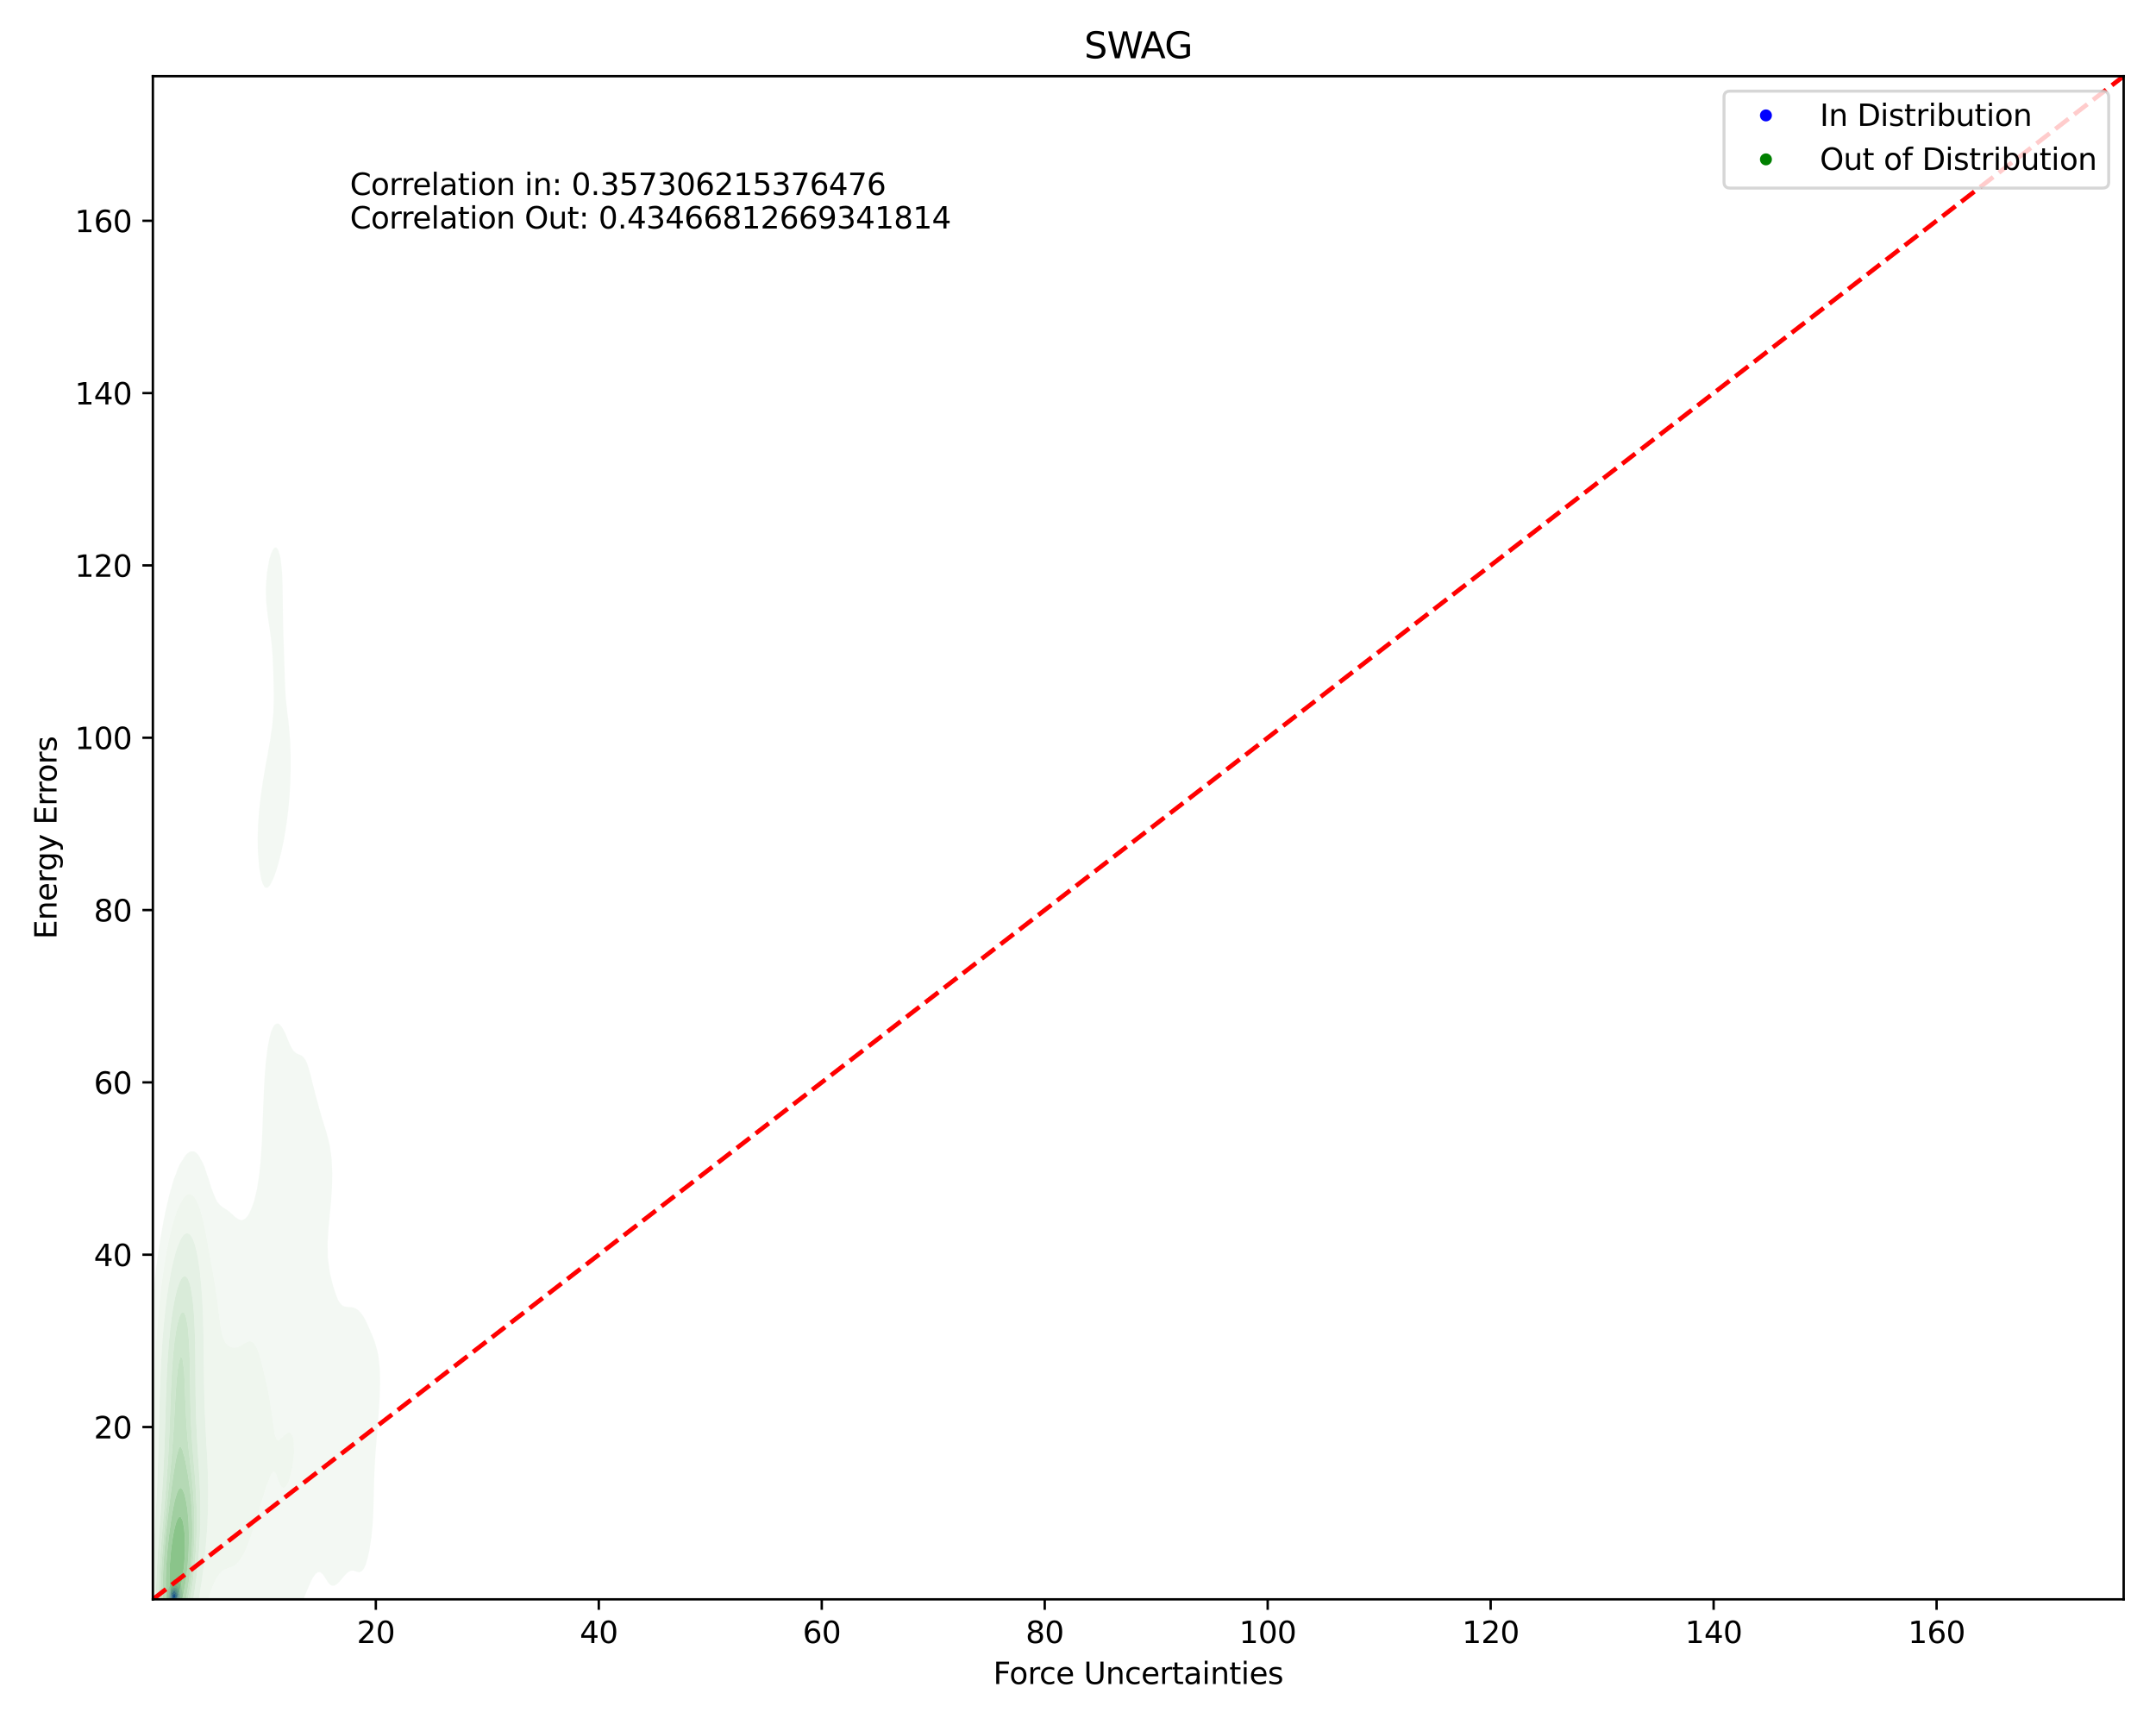 <?xml version="1.0" encoding="utf-8" standalone="no"?>
<!DOCTYPE svg PUBLIC "-//W3C//DTD SVG 1.1//EN"
  "http://www.w3.org/Graphics/SVG/1.1/DTD/svg11.dtd">
<svg xmlns:xlink="http://www.w3.org/1999/xlink" width="720pt" height="576pt" viewBox="0 0 720 576" xmlns="http://www.w3.org/2000/svg" version="1.1">
 <defs>
  <style type="text/css">*{stroke-linejoin: round; stroke-linecap: butt}</style>
 </defs>
 <g id="figure_1">
  <g id="patch_1">
   <path d="M 0 576 
L 720 576 
L 720 0 
L 0 0 
z
" style="fill: #ffffff"/>
  </g>
  <g id="axes_1">
   <g id="patch_2">
    <path d="M 51.05 534.04 
L 709.2 534.04 
L 709.2 25.44 
L 51.05 25.44 
z
" style="fill: #ffffff"/>
   </g>
   <g id="QuadContourSet_1">
    <path d="M 57.187 534.986 
L 57.622 535.022 
L 58.058 535.019 
L 58.493 534.971 
L 58.773 534.904 
L 58.929 534.878 
L 59.364 534.751 
L 59.497 534.696 
L 59.8 534.566 
L 59.956 534.488 
L 60.235 534.297 
L 60.264 534.28 
L 60.547 534.072 
L 60.671 533.893 
L 60.702 533.864 
L 60.866 533.656 
L 60.95 533.448 
L 60.992 533.24 
L 61.01 533.032 
L 61.016 532.824 
L 61.011 532.616 
L 60.998 532.408 
L 60.974 532.2 
L 60.939 531.992 
L 60.898 531.784 
L 60.853 531.576 
L 60.809 531.368 
L 60.766 531.16 
L 60.724 530.952 
L 60.679 530.744 
L 60.671 530.704 
L 60.652 530.536 
L 60.627 530.328 
L 60.6 530.12 
L 60.563 529.912 
L 60.503 529.704 
L 60.401 529.496 
L 60.25 529.288 
L 60.235 529.269 
L 60.133 529.08 
L 59.987 528.872 
L 59.8 528.681 
L 59.783 528.664 
L 59.58 528.456 
L 59.401 528.249 
L 59.364 528.19 
L 59.275 528.041 
L 59.167 527.833 
L 59.038 527.625 
L 58.929 527.497 
L 58.807 527.417 
L 58.493 527.28 
L 58.058 527.347 
L 57.979 527.417 
L 57.771 527.625 
L 57.622 527.833 
L 57.622 527.833 
L 57.515 528.041 
L 57.427 528.249 
L 57.342 528.456 
L 57.248 528.664 
L 57.187 528.778 
L 57.127 528.872 
L 56.996 529.08 
L 56.886 529.288 
L 56.794 529.496 
L 56.751 529.598 
L 56.681 529.704 
L 56.555 529.912 
L 56.453 530.12 
L 56.371 530.328 
L 56.316 530.5 
L 56.292 530.536 
L 56.173 530.744 
L 56.09 530.952 
L 56.029 531.16 
L 55.984 531.368 
L 55.948 531.576 
L 55.919 531.784 
L 55.894 531.992 
L 55.88 532.115 
L 55.855 532.2 
L 55.802 532.408 
L 55.763 532.616 
L 55.736 532.824 
L 55.719 533.032 
L 55.712 533.24 
L 55.714 533.448 
L 55.731 533.656 
L 55.768 533.864 
L 55.844 534.072 
L 55.88 534.134 
L 55.922 534.28 
L 56.042 534.488 
L 56.316 534.693 
L 56.319 534.696 
L 56.751 534.889 
L 56.832 534.904 
z
M 56.897 534.488 
L 56.751 534.423 
L 56.549 534.28 
L 56.393 534.072 
L 56.322 533.864 
L 56.316 533.827 
L 56.266 533.656 
L 56.243 533.448 
L 56.241 533.24 
L 56.255 533.032 
L 56.28 532.824 
L 56.316 532.616 
L 56.316 532.616 
L 56.34 532.408 
L 56.37 532.2 
L 56.408 531.992 
L 56.452 531.784 
L 56.505 531.576 
L 56.57 531.368 
L 56.65 531.16 
L 56.75 530.952 
L 56.751 530.95 
L 56.832 530.744 
L 56.932 530.536 
L 57.051 530.328 
L 57.187 530.131 
L 57.195 530.12 
L 57.357 529.912 
L 57.549 529.704 
L 57.622 529.63 
L 57.865 529.496 
L 58.058 529.392 
L 58.493 529.345 
L 58.929 529.455 
L 58.993 529.496 
L 59.268 529.704 
L 59.364 529.797 
L 59.457 529.912 
L 59.601 530.12 
L 59.711 530.328 
L 59.793 530.536 
L 59.8 530.556 
L 59.867 530.744 
L 59.925 530.952 
L 59.974 531.16 
L 60.022 531.368 
L 60.074 531.576 
L 60.131 531.784 
L 60.184 531.992 
L 60.226 532.2 
L 60.235 532.259 
L 60.269 532.408 
L 60.296 532.616 
L 60.305 532.824 
L 60.296 533.032 
L 60.262 533.24 
L 60.235 533.319 
L 60.209 533.448 
L 60.133 533.656 
L 59.993 533.864 
L 59.8 534.03 
L 59.757 534.072 
L 59.442 534.28 
L 59.364 534.319 
L 58.94 534.488 
L 58.929 534.492 
L 58.493 534.611 
L 58.058 534.655 
L 57.622 534.65 
L 57.187 534.591 
z
" clip-path="url(#p2fd73e5394)" style="fill: #e4e4f3"/>
    <path d="M 57.187 534.591 
L 57.622 534.65 
L 58.058 534.655 
L 58.493 534.611 
L 58.929 534.492 
L 58.94 534.488 
L 59.364 534.319 
L 59.442 534.28 
L 59.757 534.072 
L 59.8 534.03 
L 59.993 533.864 
L 60.133 533.656 
L 60.209 533.448 
L 60.235 533.319 
L 60.262 533.24 
L 60.296 533.032 
L 60.305 532.824 
L 60.296 532.616 
L 60.269 532.408 
L 60.235 532.259 
L 60.226 532.2 
L 60.184 531.992 
L 60.131 531.784 
L 60.074 531.576 
L 60.022 531.368 
L 59.974 531.16 
L 59.925 530.952 
L 59.867 530.744 
L 59.8 530.556 
L 59.793 530.536 
L 59.711 530.328 
L 59.601 530.12 
L 59.457 529.912 
L 59.364 529.797 
L 59.268 529.704 
L 58.993 529.496 
L 58.929 529.455 
L 58.493 529.345 
L 58.058 529.392 
L 57.865 529.496 
L 57.622 529.63 
L 57.549 529.704 
L 57.357 529.912 
L 57.195 530.12 
L 57.187 530.131 
L 57.051 530.328 
L 56.932 530.536 
L 56.832 530.744 
L 56.751 530.95 
L 56.75 530.952 
L 56.65 531.16 
L 56.57 531.368 
L 56.505 531.576 
L 56.452 531.784 
L 56.408 531.992 
L 56.37 532.2 
L 56.34 532.408 
L 56.316 532.616 
L 56.316 532.616 
L 56.28 532.824 
L 56.255 533.032 
L 56.241 533.24 
L 56.243 533.448 
L 56.266 533.656 
L 56.316 533.827 
L 56.322 533.864 
L 56.393 534.072 
L 56.549 534.28 
L 56.751 534.423 
L 56.897 534.488 
z
M 57.032 534.28 
L 56.752 534.072 
L 56.751 534.071 
L 56.606 533.864 
L 56.539 533.656 
L 56.513 533.448 
L 56.511 533.24 
L 56.524 533.032 
L 56.546 532.824 
L 56.576 532.616 
L 56.615 532.408 
L 56.665 532.2 
L 56.727 531.992 
L 56.751 531.923 
L 56.787 531.784 
L 56.85 531.576 
L 56.926 531.368 
L 57.021 531.16 
L 57.139 530.952 
L 57.187 530.876 
L 57.277 530.744 
L 57.436 530.536 
L 57.622 530.328 
L 57.622 530.328 
L 57.958 530.12 
L 58.058 530.063 
L 58.493 530.04 
L 58.667 530.12 
L 58.929 530.265 
L 58.992 530.328 
L 59.173 530.536 
L 59.314 530.744 
L 59.364 530.834 
L 59.422 530.952 
L 59.504 531.16 
L 59.571 531.368 
L 59.632 531.576 
L 59.694 531.784 
L 59.756 531.992 
L 59.8 532.154 
L 59.816 532.2 
L 59.878 532.408 
L 59.917 532.616 
L 59.936 532.824 
L 59.933 533.032 
L 59.905 533.24 
L 59.84 533.448 
L 59.8 533.518 
L 59.742 533.656 
L 59.587 533.864 
L 59.364 534.035 
L 59.315 534.072 
L 58.929 534.269 
L 58.898 534.28 
L 58.493 534.405 
L 58.058 534.454 
L 57.622 534.441 
L 57.187 534.351 
z
" clip-path="url(#p2fd73e5394)" style="fill: #cbcbf5"/>
    <path d="M 57.187 534.351 
L 57.622 534.441 
L 58.058 534.454 
L 58.493 534.405 
L 58.898 534.28 
L 58.929 534.269 
L 59.315 534.072 
L 59.364 534.035 
L 59.587 533.864 
L 59.742 533.656 
L 59.8 533.518 
L 59.84 533.448 
L 59.905 533.24 
L 59.933 533.032 
L 59.936 532.824 
L 59.917 532.616 
L 59.878 532.408 
L 59.816 532.2 
L 59.8 532.154 
L 59.756 531.992 
L 59.694 531.784 
L 59.632 531.576 
L 59.571 531.368 
L 59.504 531.16 
L 59.422 530.952 
L 59.364 530.834 
L 59.314 530.744 
L 59.173 530.536 
L 58.992 530.328 
L 58.929 530.265 
L 58.667 530.12 
L 58.493 530.04 
L 58.058 530.063 
L 57.958 530.12 
L 57.622 530.328 
L 57.622 530.328 
L 57.436 530.536 
L 57.277 530.744 
L 57.187 530.876 
L 57.139 530.952 
L 57.021 531.16 
L 56.926 531.368 
L 56.85 531.576 
L 56.787 531.784 
L 56.751 531.923 
L 56.727 531.992 
L 56.665 532.2 
L 56.615 532.408 
L 56.576 532.616 
L 56.546 532.824 
L 56.524 533.032 
L 56.511 533.24 
L 56.513 533.448 
L 56.539 533.656 
L 56.606 533.864 
L 56.751 534.071 
L 56.752 534.072 
L 57.032 534.28 
z
M 57.57 534.28 
L 57.187 534.168 
L 57.033 534.072 
L 56.845 533.864 
L 56.763 533.656 
L 56.751 533.577 
L 56.728 533.448 
L 56.724 533.24 
L 56.742 533.032 
L 56.751 532.965 
L 56.767 532.824 
L 56.797 532.616 
L 56.834 532.408 
L 56.88 532.2 
L 56.936 531.992 
L 57.005 531.784 
L 57.09 531.576 
L 57.187 531.383 
L 57.195 531.368 
L 57.325 531.16 
L 57.481 530.952 
L 57.622 530.79 
L 57.696 530.744 
L 58.035 530.536 
L 58.058 530.522 
L 58.493 530.536 
L 58.493 530.536 
L 58.792 530.744 
L 58.929 530.863 
L 58.998 530.952 
L 59.134 531.16 
L 59.237 531.368 
L 59.318 531.576 
L 59.364 531.708 
L 59.393 531.784 
L 59.473 531.992 
L 59.547 532.2 
L 59.609 532.408 
L 59.653 532.616 
L 59.677 532.824 
L 59.68 533.032 
L 59.659 533.24 
L 59.603 533.448 
L 59.49 533.656 
L 59.364 533.789 
L 59.298 533.864 
L 58.997 534.072 
L 58.929 534.107 
L 58.493 534.258 
L 58.325 534.28 
L 58.058 534.317 
L 57.622 534.292 
z
" clip-path="url(#p2fd73e5394)" style="fill: #b0b0f6"/>
    <path d="M 57.622 534.292 
L 58.058 534.317 
L 58.325 534.28 
L 58.493 534.258 
L 58.929 534.107 
L 58.997 534.072 
L 59.298 533.864 
L 59.364 533.789 
L 59.49 533.656 
L 59.603 533.448 
L 59.659 533.24 
L 59.68 533.032 
L 59.677 532.824 
L 59.653 532.616 
L 59.609 532.408 
L 59.547 532.2 
L 59.473 531.992 
L 59.393 531.784 
L 59.364 531.708 
L 59.318 531.576 
L 59.237 531.368 
L 59.134 531.16 
L 58.998 530.952 
L 58.929 530.863 
L 58.792 530.744 
L 58.493 530.536 
L 58.493 530.536 
L 58.058 530.522 
L 58.035 530.536 
L 57.696 530.744 
L 57.622 530.79 
L 57.481 530.952 
L 57.325 531.16 
L 57.195 531.368 
L 57.187 531.383 
L 57.09 531.576 
L 57.005 531.784 
L 56.936 531.992 
L 56.88 532.2 
L 56.834 532.408 
L 56.797 532.616 
L 56.767 532.824 
L 56.751 532.965 
L 56.742 533.032 
L 56.724 533.24 
L 56.728 533.448 
L 56.751 533.577 
L 56.763 533.656 
L 56.845 533.864 
L 57.033 534.072 
L 57.187 534.168 
L 57.57 534.28 
z
M 57.409 534.072 
L 57.187 533.956 
L 57.087 533.864 
L 56.967 533.656 
L 56.921 533.448 
L 56.915 533.24 
L 56.931 533.032 
L 56.959 532.824 
L 56.996 532.616 
L 57.04 532.408 
L 57.096 532.2 
L 57.166 531.992 
L 57.187 531.938 
L 57.254 531.784 
L 57.364 531.576 
L 57.501 531.368 
L 57.622 531.212 
L 57.708 531.16 
L 58.058 530.952 
L 58.493 531.017 
L 58.665 531.16 
L 58.869 531.368 
L 58.929 531.442 
L 59.006 531.576 
L 59.106 531.784 
L 59.192 531.992 
L 59.268 532.2 
L 59.334 532.408 
L 59.364 532.525 
L 59.391 532.616 
L 59.43 532.824 
L 59.441 533.032 
L 59.418 533.24 
L 59.364 533.4 
L 59.351 533.448 
L 59.237 533.656 
L 59.026 533.864 
L 58.929 533.927 
L 58.617 534.072 
L 58.493 534.117 
L 58.058 534.18 
L 57.622 534.145 
z
" clip-path="url(#p2fd73e5394)" style="fill: #9696f7"/>
    <path d="M 57.622 534.145 
L 58.058 534.18 
L 58.493 534.117 
L 58.617 534.072 
L 58.929 533.927 
L 59.026 533.864 
L 59.237 533.656 
L 59.351 533.448 
L 59.364 533.4 
L 59.418 533.24 
L 59.441 533.032 
L 59.43 532.824 
L 59.391 532.616 
L 59.364 532.525 
L 59.334 532.408 
L 59.268 532.2 
L 59.192 531.992 
L 59.106 531.784 
L 59.006 531.576 
L 58.929 531.442 
L 58.869 531.368 
L 58.665 531.16 
L 58.493 531.017 
L 58.058 530.952 
L 57.708 531.16 
L 57.622 531.212 
L 57.501 531.368 
L 57.364 531.576 
L 57.254 531.784 
L 57.187 531.938 
L 57.166 531.992 
L 57.096 532.2 
L 57.04 532.408 
L 56.996 532.616 
L 56.959 532.824 
L 56.931 533.032 
L 56.915 533.24 
L 56.921 533.448 
L 56.967 533.656 
L 57.087 533.864 
L 57.187 533.956 
L 57.409 534.072 
z
M 57.345 533.864 
L 57.187 533.701 
L 57.157 533.656 
L 57.096 533.448 
L 57.086 533.24 
L 57.105 533.032 
L 57.139 532.824 
L 57.182 532.616 
L 57.187 532.594 
L 57.236 532.408 
L 57.302 532.2 
L 57.384 531.992 
L 57.489 531.784 
L 57.622 531.576 
L 57.622 531.576 
L 57.941 531.368 
L 58.058 531.298 
L 58.365 531.368 
L 58.493 531.399 
L 58.67 531.576 
L 58.828 531.784 
L 58.929 531.949 
L 58.949 531.992 
L 59.04 532.2 
L 59.119 532.408 
L 59.182 532.616 
L 59.225 532.824 
L 59.242 533.032 
L 59.224 533.24 
L 59.161 533.448 
L 59.027 533.656 
L 58.929 533.745 
L 58.756 533.864 
L 58.493 533.986 
L 58.058 534.057 
L 57.622 534.004 
z
" clip-path="url(#p2fd73e5394)" style="fill: #7a7af9"/>
    <path d="M 57.622 534.004 
L 58.058 534.057 
L 58.493 533.986 
L 58.756 533.864 
L 58.929 533.745 
L 59.027 533.656 
L 59.161 533.448 
L 59.224 533.24 
L 59.242 533.032 
L 59.225 532.824 
L 59.182 532.616 
L 59.119 532.408 
L 59.04 532.2 
L 58.949 531.992 
L 58.929 531.949 
L 58.828 531.784 
L 58.67 531.576 
L 58.493 531.399 
L 58.365 531.368 
L 58.058 531.298 
L 57.941 531.368 
L 57.622 531.576 
L 57.622 531.576 
L 57.489 531.784 
L 57.384 531.992 
L 57.302 532.2 
L 57.236 532.408 
L 57.187 532.594 
L 57.182 532.616 
L 57.139 532.824 
L 57.105 533.032 
L 57.086 533.24 
L 57.096 533.448 
L 57.157 533.656 
L 57.187 533.701 
L 57.345 533.864 
z
M 57.622 533.864 
L 57.622 533.864 
L 57.373 533.656 
L 57.279 533.448 
L 57.262 533.24 
L 57.285 533.032 
L 57.327 532.824 
L 57.378 532.616 
L 57.436 532.408 
L 57.507 532.2 
L 57.599 531.992 
L 57.622 531.949 
L 57.812 531.784 
L 58.058 531.612 
L 58.493 531.746 
L 58.526 531.784 
L 58.677 531.992 
L 58.798 532.2 
L 58.904 532.408 
L 58.929 532.463 
L 58.983 532.616 
L 59.036 532.824 
L 59.06 533.032 
L 59.045 533.24 
L 58.975 533.448 
L 58.929 533.515 
L 58.806 533.656 
L 58.493 533.858 
L 58.469 533.864 
L 58.058 533.936 
z
" clip-path="url(#p2fd73e5394)" style="fill: #5f5ffa"/>
    <path d="M 58.058 533.936 
L 58.469 533.864 
L 58.493 533.858 
L 58.806 533.656 
L 58.929 533.515 
L 58.975 533.448 
L 59.045 533.24 
L 59.06 533.032 
L 59.036 532.824 
L 58.983 532.616 
L 58.929 532.463 
L 58.904 532.408 
L 58.798 532.2 
L 58.677 531.992 
L 58.526 531.784 
L 58.493 531.746 
L 58.058 531.612 
L 57.812 531.784 
L 57.622 531.949 
L 57.599 531.992 
L 57.507 532.2 
L 57.436 532.408 
L 57.378 532.616 
L 57.327 532.824 
L 57.285 533.032 
L 57.262 533.24 
L 57.279 533.448 
L 57.373 533.656 
L 57.622 533.864 
L 57.622 533.864 
z
M 57.622 533.656 
L 57.622 533.656 
L 57.499 533.448 
L 57.472 533.24 
L 57.495 533.032 
L 57.543 532.824 
L 57.599 532.616 
L 57.622 532.535 
L 57.697 532.408 
L 57.849 532.2 
L 58.05 531.992 
L 58.058 531.986 
L 58.075 531.992 
L 58.493 532.184 
L 58.503 532.2 
L 58.619 532.408 
L 58.72 532.616 
L 58.798 532.824 
L 58.838 533.032 
L 58.825 533.24 
L 58.737 533.448 
L 58.542 533.656 
L 58.493 533.687 
L 58.058 533.784 
z
" clip-path="url(#p2fd73e5394)" style="fill: #4444fc"/>
    <path d="M 58.058 533.784 
L 58.493 533.687 
L 58.542 533.656 
L 58.737 533.448 
L 58.825 533.24 
L 58.838 533.032 
L 58.798 532.824 
L 58.72 532.616 
L 58.619 532.408 
L 58.503 532.2 
L 58.493 532.184 
L 58.075 531.992 
L 58.058 531.986 
L 58.05 531.992 
L 57.849 532.2 
L 57.697 532.408 
L 57.622 532.535 
L 57.599 532.616 
L 57.543 532.824 
L 57.495 533.032 
L 57.472 533.24 
L 57.499 533.448 
L 57.622 533.656 
L 57.622 533.656 
z
M 57.741 533.448 
L 57.665 533.24 
L 57.707 533.032 
L 57.799 532.824 
L 57.917 532.616 
L 58.055 532.408 
L 58.058 532.404 
L 58.065 532.408 
L 58.493 532.616 
L 58.493 532.616 
L 58.581 532.824 
L 58.631 533.032 
L 58.624 533.24 
L 58.534 533.448 
L 58.493 533.491 
L 58.058 533.638 
z
" clip-path="url(#p2fd73e5394)" style="fill: #2929fd"/>
    <path d="M 58.058 533.638 
L 58.493 533.491 
L 58.534 533.448 
L 58.624 533.24 
L 58.631 533.032 
L 58.581 532.824 
L 58.493 532.616 
L 58.493 532.616 
L 58.065 532.408 
L 58.058 532.404 
L 58.055 532.408 
L 57.917 532.616 
L 57.799 532.824 
L 57.707 533.032 
L 57.665 533.24 
L 57.741 533.448 
z
" clip-path="url(#p2fd73e5394)" style="fill: #0e0efe"/>
   </g>
   <g id="QuadContourSet_2">
    <path d="M 51.822 578.899 
L 52.392 579.596 
L 52.963 580.037 
L 53.533 580.275 
L 54.104 580.341 
L 54.674 580.248 
L 55.245 580 
L 55.815 579.585 
L 56.386 578.979 
L 56.733 578.489 
L 56.956 578.339 
L 57.527 577.864 
L 58.097 577.248 
L 58.667 576.445 
L 59.238 575.386 
L 59.808 573.979 
L 59.866 573.824 
L 60.379 573.09 
L 60.949 572.037 
L 61.52 570.629 
L 61.986 569.159 
L 62.09 568.969 
L 62.661 567.847 
L 63.231 566.356 
L 63.777 564.494 
L 63.802 564.442 
L 64.372 563.226 
L 64.943 561.674 
L 65.495 559.829 
L 65.513 559.788 
L 66.083 558.586 
L 66.654 557.188 
L 67.224 555.648 
L 67.419 555.164 
L 67.795 554.5 
L 68.365 553.533 
L 68.936 552.598 
L 69.506 551.74 
L 70.077 550.985 
L 70.519 550.5 
L 70.647 550.396 
L 71.218 550.039 
L 71.788 549.765 
L 72.358 549.572 
L 72.929 549.45 
L 73.499 549.385 
L 74.07 549.36 
L 74.64 549.353 
L 75.211 549.344 
L 75.781 549.315 
L 76.352 549.251 
L 76.922 549.141 
L 77.493 548.977 
L 78.063 548.753 
L 78.634 548.47 
L 79.204 548.128 
L 79.774 547.732 
L 80.345 547.293 
L 80.915 546.826 
L 81.486 546.357 
L 82.056 545.917 
L 82.186 545.835 
L 82.627 545.611 
L 83.197 545.403 
L 83.768 545.298 
L 84.338 545.315 
L 84.909 545.454 
L 85.479 545.698 
L 85.729 545.835 
L 86.05 546.042 
L 86.62 546.433 
L 87.19 546.793 
L 87.761 547.091 
L 88.331 547.303 
L 88.902 547.421 
L 89.472 547.444 
L 90.043 547.376 
L 90.613 547.223 
L 91.184 546.991 
L 91.754 546.688 
L 92.325 546.319 
L 92.895 545.889 
L 92.96 545.835 
L 93.465 545.488 
L 94.036 545.056 
L 94.606 544.579 
L 95.177 544.053 
L 95.747 543.47 
L 96.318 542.821 
L 96.888 542.093 
L 97.459 541.271 
L 97.524 541.17 
L 98.029 540.474 
L 98.6 539.591 
L 99.17 538.595 
L 99.741 537.473 
L 100.185 536.505 
L 100.311 536.251 
L 100.881 535.037 
L 101.452 533.722 
L 102.022 532.314 
L 102.213 531.84 
L 102.593 530.95 
L 103.163 529.633 
L 103.734 528.351 
L 104.294 527.175 
L 104.304 527.154 
L 104.875 526.237 
L 105.445 525.525 
L 106.016 525.07 
L 106.586 524.917 
L 107.156 525.098 
L 107.727 525.606 
L 108.297 526.386 
L 108.782 527.175 
L 108.868 527.322 
L 109.438 528.232 
L 110.009 528.936 
L 110.579 529.369 
L 111.15 529.523 
L 111.72 529.424 
L 112.291 529.115 
L 112.861 528.643 
L 113.432 528.055 
L 114.002 527.393 
L 114.186 527.175 
L 114.572 526.7 
L 115.143 526.036 
L 115.713 525.446 
L 116.284 524.967 
L 116.854 524.631 
L 117.425 524.464 
L 117.995 524.468 
L 118.566 524.613 
L 119.136 524.822 
L 119.707 524.978 
L 120.277 524.945 
L 120.848 524.61 
L 121.418 523.912 
L 121.988 522.844 
L 122.122 522.51 
L 122.559 521.021 
L 123.129 518.743 
L 123.333 517.846 
L 123.7 515.439 
L 124.045 513.181 
L 124.27 510.712 
L 124.484 508.516 
L 124.715 503.851 
L 124.822 499.186 
L 124.841 498.386 
L 124.933 494.521 
L 125.125 489.856 
L 125.409 485.192 
L 125.411 485.16 
L 125.77 480.527 
L 125.982 477.991 
L 126.153 475.862 
L 126.511 471.197 
L 126.552 470.522 
L 126.796 466.532 
L 126.939 461.867 
L 126.844 457.203 
L 126.552 454.314 
L 126.331 452.538 
L 125.982 450.994 
L 125.411 448.903 
L 125.084 447.873 
L 124.841 447.235 
L 124.27 445.817 
L 123.7 444.461 
L 123.151 443.208 
L 123.129 443.156 
L 122.559 441.865 
L 121.988 440.697 
L 121.418 439.686 
L 120.848 438.849 
L 120.593 438.543 
L 120.277 438.133 
L 119.707 437.55 
L 119.136 437.118 
L 118.566 436.815 
L 117.995 436.618 
L 117.425 436.506 
L 116.854 436.453 
L 116.284 436.428 
L 115.713 436.389 
L 115.143 436.284 
L 114.572 436.051 
L 114.002 435.624 
L 113.432 434.943 
L 112.861 433.977 
L 112.816 433.878 
L 112.291 432.53 
L 111.72 430.877 
L 111.188 429.213 
L 111.15 429.07 
L 110.579 426.728 
L 110.082 424.549 
L 110.009 424.017 
L 109.5 419.884 
L 109.438 416.972 
L 109.404 415.219 
L 109.438 414.629 
L 109.663 410.554 
L 110.009 406.921 
L 110.101 405.889 
L 110.545 401.224 
L 110.579 400.739 
L 110.865 396.559 
L 110.966 391.895 
L 110.762 387.23 
L 110.579 385.689 
L 110.132 382.565 
L 110.009 381.977 
L 109.438 379.628 
L 108.952 377.9 
L 108.868 377.604 
L 108.297 375.775 
L 107.727 373.953 
L 107.498 373.235 
L 107.156 372.044 
L 106.586 370.041 
L 106.19 368.57 
L 106.016 367.956 
L 105.445 365.902 
L 104.96 363.906 
L 104.875 363.603 
L 104.304 361.403 
L 103.809 359.241 
L 103.734 358.973 
L 103.163 356.979 
L 102.593 355.194 
L 102.35 354.576 
L 102.022 353.937 
L 101.452 353.137 
L 100.881 352.614 
L 100.311 352.283 
L 99.741 352.045 
L 99.17 351.799 
L 98.6 351.439 
L 98.029 350.864 
L 97.459 349.986 
L 97.422 349.911 
L 96.888 348.909 
L 96.318 347.617 
L 95.747 346.206 
L 95.356 345.246 
L 95.177 344.852 
L 94.606 343.721 
L 94.036 342.801 
L 93.465 342.142 
L 92.895 341.788 
L 92.325 341.779 
L 91.754 342.16 
L 91.184 342.987 
L 90.613 344.339 
L 90.341 345.246 
L 90.043 346.36 
L 89.472 349.219 
L 89.361 349.911 
L 88.902 353.46 
L 88.781 354.576 
L 88.4 359.241 
L 88.331 360.377 
L 88.137 363.906 
L 87.942 368.57 
L 87.77 373.235 
L 87.761 373.481 
L 87.597 377.9 
L 87.376 382.565 
L 87.19 385.377 
L 87.064 387.23 
L 86.62 391.722 
L 86.602 391.895 
L 86.05 395.648 
L 85.903 396.559 
L 85.479 398.496 
L 84.909 400.829 
L 84.802 401.224 
L 84.338 402.551 
L 83.768 403.982 
L 83.197 405.19 
L 82.793 405.889 
L 82.627 406.122 
L 82.056 406.745 
L 81.486 407.165 
L 80.915 407.376 
L 80.345 407.38 
L 79.774 407.196 
L 79.204 406.859 
L 78.634 406.42 
L 78.063 405.933 
L 78.015 405.889 
L 77.493 405.389 
L 76.922 404.876 
L 76.352 404.414 
L 75.781 404.002 
L 75.211 403.626 
L 74.64 403.257 
L 74.07 402.857 
L 73.499 402.382 
L 72.929 401.785 
L 72.513 401.224 
L 72.358 400.964 
L 71.788 399.741 
L 71.218 398.338 
L 70.647 396.846 
L 70.547 396.559 
L 70.077 394.962 
L 69.506 393.174 
L 69.037 391.895 
L 68.936 391.559 
L 68.365 389.802 
L 67.795 388.434 
L 67.224 387.401 
L 67.108 387.23 
L 66.654 386.315 
L 66.083 385.474 
L 65.513 384.91 
L 64.943 384.573 
L 64.372 384.433 
L 63.802 384.468 
L 63.231 384.672 
L 62.661 385.049 
L 62.09 385.615 
L 61.52 386.403 
L 61.067 387.23 
L 60.949 387.366 
L 60.379 388.17 
L 59.808 389.216 
L 59.238 390.588 
L 58.809 391.895 
L 58.667 392.195 
L 58.097 393.599 
L 57.527 395.483 
L 57.255 396.559 
L 56.956 397.449 
L 56.386 399.542 
L 56.02 401.224 
L 55.815 401.985 
L 55.245 404.502 
L 54.982 405.889 
L 54.674 407.29 
L 54.107 410.554 
L 54.104 410.569 
L 53.533 413.727 
L 53.305 415.219 
L 52.963 417.392 
L 52.613 419.884 
L 52.392 421.507 
L 52.004 424.549 
L 51.822 426.099 
L 51.461 429.213 
L 51.252 431.307 
L 50.984 433.878 
L 50.681 437.421 
L 50.577 438.543 
L 50.21 443.208 
L 50.111 444.819 
L 49.887 447.873 
L 49.629 452.538 
L 49.54 454.612 
L 49.4 457.203 
L 49.205 461.867 
L 49.063 466.532 
L 48.97 470.582 
L 48.95 471.197 
L 48.829 475.862 
L 48.728 480.527 
L 48.637 485.192 
L 48.545 489.856 
L 48.449 494.521 
L 48.399 496.619 
L 48.318 499.186 
L 48.152 503.851 
L 47.983 508.516 
L 47.829 512.824 
L 47.812 513.181 
L 47.575 517.846 
L 47.37 522.51 
L 47.258 525.405 
L 47.168 527.175 
L 46.965 531.84 
L 46.823 536.505 
L 46.738 541.17 
L 46.71 545.835 
L 46.752 550.5 
L 46.89 555.164 
L 47.183 559.829 
L 47.258 560.644 
L 47.622 564.494 
L 47.829 566.066 
L 48.322 569.159 
L 48.399 569.593 
L 48.97 572.364 
L 49.414 573.824 
L 49.54 574.301 
L 50.111 576.108 
L 50.681 577.331 
L 51.252 578.156 
L 51.575 578.489 
z
M 52.577 569.159 
L 52.392 568.93 
L 51.822 567.95 
L 51.252 566.478 
L 50.726 564.494 
L 50.681 564.329 
L 50.111 561.714 
L 49.804 559.829 
L 49.54 557.728 
L 49.259 555.164 
L 48.97 550.692 
L 48.957 550.5 
L 48.779 545.835 
L 48.735 541.17 
L 48.791 536.505 
L 48.933 531.84 
L 48.97 531.012 
L 49.102 527.175 
L 49.318 522.51 
L 49.54 518.644 
L 49.578 517.846 
L 49.808 513.181 
L 50.064 508.516 
L 50.111 507.597 
L 50.269 503.851 
L 50.458 499.186 
L 50.636 494.521 
L 50.681 493.127 
L 50.767 489.856 
L 50.875 485.192 
L 50.977 480.527 
L 51.08 475.862 
L 51.196 471.197 
L 51.252 469.315 
L 51.317 466.532 
L 51.458 461.867 
L 51.647 457.203 
L 51.822 453.955 
L 51.887 452.538 
L 52.157 447.873 
L 52.392 444.786 
L 52.501 443.208 
L 52.907 438.543 
L 52.963 437.985 
L 53.367 433.878 
L 53.533 432.428 
L 53.912 429.213 
L 54.104 427.742 
L 54.552 424.549 
L 54.674 423.715 
L 55.245 420.192 
L 55.299 419.884 
L 55.815 416.905 
L 56.169 415.219 
L 56.386 414.105 
L 56.956 411.57 
L 57.231 410.554 
L 57.527 409.289 
L 58.097 407.253 
L 58.584 405.889 
L 58.667 405.601 
L 59.238 403.871 
L 59.808 402.545 
L 60.379 401.525 
L 60.59 401.224 
L 60.949 400.531 
L 61.52 399.705 
L 62.09 399.141 
L 62.661 398.809 
L 63.231 398.698 
L 63.802 398.811 
L 64.372 399.165 
L 64.943 399.794 
L 65.513 400.746 
L 65.731 401.224 
L 66.083 401.893 
L 66.654 403.319 
L 67.224 405.224 
L 67.397 405.889 
L 67.795 407.415 
L 68.365 410.046 
L 68.47 410.554 
L 68.936 412.948 
L 69.357 415.219 
L 69.506 416.116 
L 70.077 419.318 
L 70.189 419.884 
L 70.647 422.514 
L 71.044 424.549 
L 71.218 425.66 
L 71.788 428.882 
L 71.854 429.213 
L 72.358 432.71 
L 72.542 433.878 
L 72.929 437.259 
L 73.099 438.543 
L 73.499 441.807 
L 73.724 443.208 
L 74.07 444.979 
L 74.64 446.962 
L 75.04 447.873 
L 75.211 448.19 
L 75.781 448.924 
L 76.352 449.408 
L 76.922 449.718 
L 77.493 449.899 
L 78.063 449.973 
L 78.634 449.949 
L 79.204 449.833 
L 79.774 449.629 
L 80.345 449.35 
L 80.915 449.017 
L 81.486 448.66 
L 82.056 448.319 
L 82.627 448.042 
L 83.197 447.882 
L 83.768 447.898 
L 84.338 448.152 
L 84.909 448.7 
L 85.479 449.584 
L 86.05 450.811 
L 86.62 452.347 
L 86.684 452.538 
L 87.19 454.468 
L 87.761 456.665 
L 87.905 457.203 
L 88.331 459.127 
L 88.902 461.518 
L 88.989 461.867 
L 89.472 464.292 
L 89.926 466.532 
L 90.043 467.311 
L 90.613 470.962 
L 90.654 471.197 
L 91.184 475.221 
L 91.303 475.862 
L 91.754 478.95 
L 92.325 480.499 
L 92.365 480.527 
L 92.895 481.058 
L 93.465 480.618 
L 93.521 480.527 
L 94.036 480.098 
L 94.606 479.542 
L 95.177 479.009 
L 95.747 478.581 
L 96.318 478.343 
L 96.888 478.417 
L 97.459 478.986 
L 98.029 480.357 
L 98.071 480.527 
L 98.215 485.192 
L 98.029 486.806 
L 97.668 489.856 
L 97.459 490.795 
L 96.888 493.078 
L 96.482 494.521 
L 96.318 494.939 
L 95.747 495.999 
L 95.177 496.669 
L 94.606 496.861 
L 94.036 496.519 
L 93.465 495.676 
L 92.895 494.521 
L 92.895 494.521 
L 92.325 492.545 
L 91.754 491.498 
L 91.184 491.447 
L 90.613 492.17 
L 90.043 493.434 
L 89.686 494.521 
L 89.472 494.968 
L 88.902 496.522 
L 88.331 498.316 
L 88.094 499.186 
L 87.761 500.153 
L 87.19 501.998 
L 86.663 503.851 
L 86.62 503.977 
L 86.05 505.803 
L 85.479 507.706 
L 85.25 508.516 
L 84.909 509.538 
L 84.338 511.279 
L 83.768 513.038 
L 83.722 513.181 
L 83.197 514.577 
L 82.627 516.039 
L 82.056 517.438 
L 81.879 517.846 
L 81.486 518.637 
L 80.915 519.671 
L 80.345 520.58 
L 79.774 521.361 
L 79.204 522.01 
L 78.657 522.51 
L 78.634 522.53 
L 78.063 522.89 
L 77.493 523.166 
L 76.922 523.385 
L 76.352 523.578 
L 75.781 523.778 
L 75.211 524.021 
L 74.64 524.34 
L 74.07 524.765 
L 73.499 525.321 
L 72.929 526.03 
L 72.358 526.909 
L 72.223 527.175 
L 71.788 527.97 
L 71.218 529.225 
L 70.647 530.657 
L 70.23 531.84 
L 70.077 532.267 
L 69.506 534.122 
L 68.936 536.003 
L 68.8 536.505 
L 68.365 538.137 
L 67.795 540.238 
L 67.543 541.17 
L 67.224 542.45 
L 66.654 544.649 
L 66.318 545.835 
L 66.083 546.794 
L 65.513 549.012 
L 65.05 550.5 
L 64.943 550.931 
L 64.372 553.156 
L 63.802 554.859 
L 63.692 555.164 
L 63.231 556.911 
L 62.661 558.631 
L 62.148 559.829 
L 62.09 560.03 
L 61.52 561.869 
L 60.949 563.256 
L 60.379 564.318 
L 60.272 564.494 
L 59.808 565.735 
L 59.238 566.938 
L 58.667 567.859 
L 58.097 568.571 
L 57.527 569.122 
L 57.48 569.159 
L 56.956 569.894 
L 56.386 570.467 
L 55.815 570.842 
L 55.245 571.037 
L 54.674 571.053 
L 54.104 570.878 
L 53.533 570.484 
L 52.963 569.818 
z
M 87.761 295.197 
L 88.331 296.163 
L 88.902 296.483 
L 89.472 296.308 
L 90.043 295.734 
L 90.613 294.817 
L 91.022 293.933 
L 91.184 293.605 
L 91.754 292.183 
L 92.325 290.512 
L 92.697 289.268 
L 92.895 288.594 
L 93.465 286.469 
L 93.921 284.603 
L 94.036 284.091 
L 94.606 281.4 
L 94.898 279.938 
L 95.177 278.3 
L 95.67 275.273 
L 95.747 274.671 
L 96.258 270.609 
L 96.318 269.945 
L 96.68 265.944 
L 96.888 262.365 
L 96.953 261.279 
L 97.082 256.614 
L 97.065 251.949 
L 96.888 247.284 
L 96.888 247.284 
L 96.501 242.619 
L 96.318 240.735 
L 95.955 237.955 
L 95.747 235.849 
L 95.448 233.29 
L 95.19 228.625 
L 95.177 228.186 
L 95.042 223.96 
L 94.897 219.295 
L 94.73 214.63 
L 94.606 210.682 
L 94.583 209.965 
L 94.488 205.301 
L 94.443 200.636 
L 94.376 195.971 
L 94.195 191.306 
L 94.036 189.444 
L 93.721 186.641 
L 93.465 185.383 
L 92.895 183.629 
L 92.325 182.844 
L 91.754 182.834 
L 91.184 183.466 
L 90.613 184.651 
L 90.043 186.334 
L 89.962 186.641 
L 89.472 189.266 
L 89.145 191.306 
L 88.902 194.502 
L 88.8 195.971 
L 88.871 200.636 
L 88.902 200.984 
L 89.348 205.301 
L 89.472 206.185 
L 90.043 209.921 
L 90.05 209.965 
L 90.613 214.16 
L 90.68 214.63 
L 91.058 219.295 
L 91.184 222.642 
L 91.245 223.96 
L 91.373 228.625 
L 91.431 233.29 
L 91.298 237.955 
L 91.184 239.009 
L 90.884 242.619 
L 90.613 244.246 
L 90.203 247.284 
L 90.043 248.059 
L 89.472 251.327 
L 89.379 251.949 
L 88.902 254.405 
L 88.529 256.614 
L 88.331 257.662 
L 87.761 261.072 
L 87.73 261.279 
L 87.19 264.936 
L 87.054 265.944 
L 86.62 269.773 
L 86.53 270.609 
L 86.188 275.273 
L 86.05 279.768 
L 86.044 279.938 
L 86.05 280.25 
L 86.138 284.603 
L 86.512 289.268 
L 86.62 290.123 
L 87.19 293.335 
L 87.357 293.933 
z
" clip-path="url(#p2fd73e5394)" style="fill: #e9f2e9; fill-opacity: 0.5"/>
    <path d="M 52.963 569.818 
L 53.533 570.484 
L 54.104 570.878 
L 54.674 571.053 
L 55.245 571.037 
L 55.815 570.842 
L 56.386 570.467 
L 56.956 569.894 
L 57.48 569.159 
L 57.527 569.122 
L 58.097 568.571 
L 58.667 567.859 
L 59.238 566.938 
L 59.808 565.735 
L 60.272 564.494 
L 60.379 564.318 
L 60.949 563.256 
L 61.52 561.869 
L 62.09 560.03 
L 62.148 559.829 
L 62.661 558.631 
L 63.231 556.911 
L 63.692 555.164 
L 63.802 554.859 
L 64.372 553.156 
L 64.943 550.931 
L 65.05 550.5 
L 65.513 549.012 
L 66.083 546.794 
L 66.318 545.835 
L 66.654 544.649 
L 67.224 542.45 
L 67.543 541.17 
L 67.795 540.238 
L 68.365 538.137 
L 68.8 536.505 
L 68.936 536.003 
L 69.506 534.122 
L 70.077 532.267 
L 70.23 531.84 
L 70.647 530.657 
L 71.218 529.225 
L 71.788 527.97 
L 72.223 527.175 
L 72.358 526.909 
L 72.929 526.03 
L 73.499 525.321 
L 74.07 524.765 
L 74.64 524.34 
L 75.211 524.021 
L 75.781 523.778 
L 76.352 523.578 
L 76.922 523.385 
L 77.493 523.166 
L 78.063 522.89 
L 78.634 522.53 
L 78.657 522.51 
L 79.204 522.01 
L 79.774 521.361 
L 80.345 520.58 
L 80.915 519.671 
L 81.486 518.637 
L 81.879 517.846 
L 82.056 517.438 
L 82.627 516.039 
L 83.197 514.577 
L 83.722 513.181 
L 83.768 513.038 
L 84.338 511.279 
L 84.909 509.538 
L 85.25 508.516 
L 85.479 507.706 
L 86.05 505.803 
L 86.62 503.977 
L 86.663 503.851 
L 87.19 501.998 
L 87.761 500.153 
L 88.094 499.186 
L 88.331 498.316 
L 88.902 496.522 
L 89.472 494.968 
L 89.686 494.521 
L 90.043 493.434 
L 90.613 492.17 
L 91.184 491.447 
L 91.754 491.498 
L 92.325 492.545 
L 92.895 494.521 
L 92.895 494.521 
L 93.465 495.676 
L 94.036 496.519 
L 94.606 496.861 
L 95.177 496.669 
L 95.747 495.999 
L 96.318 494.939 
L 96.482 494.521 
L 96.888 493.078 
L 97.459 490.795 
L 97.668 489.856 
L 98.029 486.806 
L 98.215 485.192 
L 98.071 480.527 
L 98.029 480.357 
L 97.459 478.986 
L 96.888 478.417 
L 96.318 478.343 
L 95.747 478.581 
L 95.177 479.009 
L 94.606 479.542 
L 94.036 480.098 
L 93.521 480.527 
L 93.465 480.618 
L 92.895 481.058 
L 92.365 480.527 
L 92.325 480.499 
L 91.754 478.95 
L 91.303 475.862 
L 91.184 475.221 
L 90.654 471.197 
L 90.613 470.962 
L 90.043 467.311 
L 89.926 466.532 
L 89.472 464.292 
L 88.989 461.867 
L 88.902 461.518 
L 88.331 459.127 
L 87.905 457.203 
L 87.761 456.665 
L 87.19 454.468 
L 86.684 452.538 
L 86.62 452.347 
L 86.05 450.811 
L 85.479 449.584 
L 84.909 448.7 
L 84.338 448.152 
L 83.768 447.898 
L 83.197 447.882 
L 82.627 448.042 
L 82.056 448.319 
L 81.486 448.66 
L 80.915 449.017 
L 80.345 449.35 
L 79.774 449.629 
L 79.204 449.833 
L 78.634 449.949 
L 78.063 449.973 
L 77.493 449.899 
L 76.922 449.718 
L 76.352 449.408 
L 75.781 448.924 
L 75.211 448.19 
L 75.04 447.873 
L 74.64 446.962 
L 74.07 444.979 
L 73.724 443.208 
L 73.499 441.807 
L 73.099 438.543 
L 72.929 437.259 
L 72.542 433.878 
L 72.358 432.71 
L 71.854 429.213 
L 71.788 428.882 
L 71.218 425.66 
L 71.044 424.549 
L 70.647 422.514 
L 70.189 419.884 
L 70.077 419.318 
L 69.506 416.116 
L 69.357 415.219 
L 68.936 412.948 
L 68.47 410.554 
L 68.365 410.046 
L 67.795 407.415 
L 67.397 405.889 
L 67.224 405.224 
L 66.654 403.319 
L 66.083 401.893 
L 65.731 401.224 
L 65.513 400.746 
L 64.943 399.794 
L 64.372 399.165 
L 63.802 398.811 
L 63.231 398.698 
L 62.661 398.809 
L 62.09 399.141 
L 61.52 399.705 
L 60.949 400.531 
L 60.59 401.224 
L 60.379 401.525 
L 59.808 402.545 
L 59.238 403.871 
L 58.667 405.601 
L 58.584 405.889 
L 58.097 407.253 
L 57.527 409.289 
L 57.231 410.554 
L 56.956 411.57 
L 56.386 414.105 
L 56.169 415.219 
L 55.815 416.905 
L 55.299 419.884 
L 55.245 420.192 
L 54.674 423.715 
L 54.552 424.549 
L 54.104 427.742 
L 53.912 429.213 
L 53.533 432.428 
L 53.367 433.878 
L 52.963 437.985 
L 52.907 438.543 
L 52.501 443.208 
L 52.392 444.786 
L 52.157 447.873 
L 51.887 452.538 
L 51.822 453.955 
L 51.647 457.203 
L 51.458 461.867 
L 51.317 466.532 
L 51.252 469.315 
L 51.196 471.197 
L 51.08 475.862 
L 50.977 480.527 
L 50.875 485.192 
L 50.767 489.856 
L 50.681 493.127 
L 50.636 494.521 
L 50.458 499.186 
L 50.269 503.851 
L 50.111 507.597 
L 50.064 508.516 
L 49.808 513.181 
L 49.578 517.846 
L 49.54 518.644 
L 49.318 522.51 
L 49.102 527.175 
L 48.97 531.012 
L 48.933 531.84 
L 48.791 536.505 
L 48.735 541.17 
L 48.779 545.835 
L 48.957 550.5 
L 48.97 550.692 
L 49.259 555.164 
L 49.54 557.728 
L 49.804 559.829 
L 50.111 561.714 
L 50.681 564.329 
L 50.726 564.494 
L 51.252 566.478 
L 51.822 567.95 
L 52.392 568.93 
L 52.577 569.159 
z
M 52.803 559.829 
L 52.392 558.69 
L 51.822 556.37 
L 51.594 555.164 
L 51.252 552.849 
L 50.969 550.5 
L 50.681 546.385 
L 50.644 545.835 
L 50.484 541.17 
L 50.47 536.505 
L 50.566 531.84 
L 50.681 528.973 
L 50.74 527.175 
L 50.956 522.51 
L 51.242 517.846 
L 51.252 517.691 
L 51.511 513.181 
L 51.817 508.516 
L 51.822 508.438 
L 52.074 503.851 
L 52.33 499.186 
L 52.392 497.887 
L 52.536 494.521 
L 52.711 489.856 
L 52.864 485.192 
L 52.963 481.742 
L 52.993 480.527 
L 53.098 475.862 
L 53.208 471.197 
L 53.335 466.532 
L 53.497 461.867 
L 53.533 461.046 
L 53.683 457.203 
L 53.927 452.538 
L 54.104 449.925 
L 54.234 447.873 
L 54.615 443.208 
L 54.674 442.6 
L 55.07 438.543 
L 55.245 437.03 
L 55.628 433.878 
L 55.815 432.501 
L 56.309 429.213 
L 56.386 428.731 
L 56.956 425.47 
L 57.143 424.549 
L 57.527 422.636 
L 58.097 420.297 
L 58.214 419.884 
L 58.667 418.154 
L 59.238 416.418 
L 59.739 415.219 
L 59.808 415.028 
L 60.379 413.753 
L 60.949 412.827 
L 61.52 412.206 
L 62.09 411.87 
L 62.661 411.819 
L 63.231 412.074 
L 63.802 412.677 
L 64.372 413.694 
L 64.943 415.219 
L 64.943 415.219 
L 65.513 417.231 
L 66.057 419.884 
L 66.083 420.037 
L 66.654 423.896 
L 66.74 424.549 
L 67.204 429.213 
L 67.224 429.51 
L 67.541 433.878 
L 67.754 438.543 
L 67.795 440.003 
L 67.899 443.208 
L 67.986 447.873 
L 68.038 452.538 
L 68.082 457.203 
L 68.143 461.867 
L 68.239 466.532 
L 68.365 470.743 
L 68.382 471.197 
L 68.605 475.862 
L 68.849 480.527 
L 68.936 482.219 
L 69.114 485.192 
L 69.339 489.856 
L 69.476 494.521 
L 69.506 497.868 
L 69.521 499.186 
L 69.506 500.054 
L 69.46 503.851 
L 69.294 508.516 
L 68.989 513.181 
L 68.936 513.733 
L 68.603 517.846 
L 68.365 519.897 
L 68.097 522.51 
L 67.795 524.752 
L 67.487 527.175 
L 67.224 528.878 
L 66.765 531.84 
L 66.654 532.482 
L 66.083 535.754 
L 65.947 536.505 
L 65.513 538.826 
L 65.002 541.17 
L 64.943 541.457 
L 64.372 544.142 
L 63.929 545.835 
L 63.802 546.392 
L 63.231 548.707 
L 62.661 550.488 
L 62.657 550.5 
L 62.09 552.603 
L 61.52 554.229 
L 61.119 555.164 
L 60.949 555.704 
L 60.379 557.293 
L 59.808 558.521 
L 59.238 559.482 
L 58.991 559.829 
L 58.667 560.508 
L 58.097 561.462 
L 57.527 562.17 
L 56.956 562.674 
L 56.386 562.997 
L 55.815 563.146 
L 55.245 563.112 
L 54.674 562.871 
L 54.104 562.376 
L 53.533 561.555 
L 52.963 560.291 
z
" clip-path="url(#p2fd73e5394)" style="fill: #e0eedf; fill-opacity: 0.5"/>
    <path d="M 52.963 560.291 
L 53.533 561.555 
L 54.104 562.376 
L 54.674 562.871 
L 55.245 563.112 
L 55.815 563.146 
L 56.386 562.997 
L 56.956 562.674 
L 57.527 562.17 
L 58.097 561.462 
L 58.667 560.508 
L 58.991 559.829 
L 59.238 559.482 
L 59.808 558.521 
L 60.379 557.293 
L 60.949 555.704 
L 61.119 555.164 
L 61.52 554.229 
L 62.09 552.603 
L 62.657 550.5 
L 62.661 550.488 
L 63.231 548.707 
L 63.802 546.392 
L 63.929 545.835 
L 64.372 544.142 
L 64.943 541.457 
L 65.002 541.17 
L 65.513 538.826 
L 65.947 536.505 
L 66.083 535.754 
L 66.654 532.482 
L 66.765 531.84 
L 67.224 528.878 
L 67.487 527.175 
L 67.795 524.752 
L 68.097 522.51 
L 68.365 519.897 
L 68.603 517.846 
L 68.936 513.733 
L 68.989 513.181 
L 69.294 508.516 
L 69.46 503.851 
L 69.506 500.054 
L 69.521 499.186 
L 69.506 497.868 
L 69.476 494.521 
L 69.339 489.856 
L 69.114 485.192 
L 68.936 482.219 
L 68.849 480.527 
L 68.605 475.862 
L 68.382 471.197 
L 68.365 470.743 
L 68.239 466.532 
L 68.143 461.867 
L 68.082 457.203 
L 68.038 452.538 
L 67.986 447.873 
L 67.899 443.208 
L 67.795 440.003 
L 67.754 438.543 
L 67.541 433.878 
L 67.224 429.51 
L 67.204 429.213 
L 66.74 424.549 
L 66.654 423.896 
L 66.083 420.037 
L 66.057 419.884 
L 65.513 417.231 
L 64.943 415.219 
L 64.943 415.219 
L 64.372 413.694 
L 63.802 412.677 
L 63.231 412.074 
L 62.661 411.819 
L 62.09 411.87 
L 61.52 412.206 
L 60.949 412.827 
L 60.379 413.753 
L 59.808 415.028 
L 59.739 415.219 
L 59.238 416.418 
L 58.667 418.154 
L 58.214 419.884 
L 58.097 420.297 
L 57.527 422.636 
L 57.143 424.549 
L 56.956 425.47 
L 56.386 428.731 
L 56.309 429.213 
L 55.815 432.501 
L 55.628 433.878 
L 55.245 437.03 
L 55.07 438.543 
L 54.674 442.6 
L 54.615 443.208 
L 54.234 447.873 
L 54.104 449.925 
L 53.927 452.538 
L 53.683 457.203 
L 53.533 461.046 
L 53.497 461.867 
L 53.335 466.532 
L 53.208 471.197 
L 53.098 475.862 
L 52.993 480.527 
L 52.963 481.742 
L 52.864 485.192 
L 52.711 489.856 
L 52.536 494.521 
L 52.392 497.887 
L 52.33 499.186 
L 52.074 503.851 
L 51.822 508.438 
L 51.817 508.516 
L 51.511 513.181 
L 51.252 517.691 
L 51.242 517.846 
L 50.956 522.51 
L 50.74 527.175 
L 50.681 528.973 
L 50.566 531.84 
L 50.47 536.505 
L 50.484 541.17 
L 50.644 545.835 
L 50.681 546.385 
L 50.969 550.5 
L 51.252 552.849 
L 51.594 555.164 
L 51.822 556.37 
L 52.392 558.69 
L 52.803 559.829 
z
M 55.105 555.164 
L 54.674 554.673 
L 54.104 553.592 
L 53.533 551.873 
L 53.208 550.5 
L 52.963 549.182 
L 52.502 545.835 
L 52.392 544.441 
L 52.162 541.17 
L 52.042 536.505 
L 52.073 531.84 
L 52.218 527.175 
L 52.392 523.834 
L 52.454 522.51 
L 52.736 517.846 
L 52.963 514.737 
L 53.071 513.181 
L 53.421 508.516 
L 53.533 507.004 
L 53.765 503.851 
L 54.102 499.186 
L 54.104 499.163 
L 54.385 494.521 
L 54.64 489.856 
L 54.674 489.08 
L 54.841 485.192 
L 55.007 480.527 
L 55.151 475.862 
L 55.245 472.606 
L 55.284 471.197 
L 55.421 466.532 
L 55.587 461.867 
L 55.803 457.203 
L 55.815 457.005 
L 56.078 452.538 
L 56.386 448.585 
L 56.443 447.873 
L 56.913 443.208 
L 56.956 442.851 
L 57.527 438.543 
L 57.527 438.543 
L 58.097 435.161 
L 58.355 433.878 
L 58.667 432.424 
L 59.238 430.259 
L 59.589 429.213 
L 59.808 428.561 
L 60.379 427.305 
L 60.949 426.496 
L 61.52 426.131 
L 62.09 426.244 
L 62.661 426.909 
L 63.231 428.246 
L 63.501 429.213 
L 63.802 430.561 
L 64.319 433.878 
L 64.372 434.366 
L 64.749 438.543 
L 64.943 442.105 
L 64.999 443.208 
L 65.144 447.873 
L 65.221 452.538 
L 65.262 457.203 
L 65.294 461.867 
L 65.341 466.532 
L 65.43 471.197 
L 65.513 473.793 
L 65.584 475.862 
L 65.815 480.527 
L 66.083 485.08 
L 66.09 485.192 
L 66.396 489.856 
L 66.649 494.521 
L 66.654 494.65 
L 66.844 499.186 
L 66.929 503.851 
L 66.897 508.516 
L 66.739 513.181 
L 66.654 514.508 
L 66.472 517.846 
L 66.083 522.264 
L 66.064 522.51 
L 65.542 527.175 
L 65.513 527.382 
L 64.943 531.459 
L 64.888 531.84 
L 64.372 534.973 
L 64.092 536.505 
L 63.802 538.028 
L 63.231 540.651 
L 63.108 541.17 
L 62.661 543.148 
L 62.09 545.216 
L 61.897 545.835 
L 61.52 547.219 
L 60.949 548.957 
L 60.379 550.336 
L 60.302 550.5 
L 59.808 551.818 
L 59.238 553.019 
L 58.667 553.947 
L 58.097 554.655 
L 57.534 555.164 
L 57.527 555.174 
L 56.956 555.636 
L 56.386 555.829 
L 55.815 555.744 
L 55.245 555.343 
z
" clip-path="url(#p2fd73e5394)" style="fill: #cde5cd; fill-opacity: 0.5"/>
    <path d="M 55.245 555.343 
L 55.815 555.744 
L 56.386 555.829 
L 56.956 555.636 
L 57.527 555.174 
L 57.534 555.164 
L 58.097 554.655 
L 58.667 553.947 
L 59.238 553.019 
L 59.808 551.818 
L 60.302 550.5 
L 60.379 550.336 
L 60.949 548.957 
L 61.52 547.219 
L 61.897 545.835 
L 62.09 545.216 
L 62.661 543.148 
L 63.108 541.17 
L 63.231 540.651 
L 63.802 538.028 
L 64.092 536.505 
L 64.372 534.973 
L 64.888 531.84 
L 64.943 531.459 
L 65.513 527.382 
L 65.542 527.175 
L 66.064 522.51 
L 66.083 522.264 
L 66.472 517.846 
L 66.654 514.508 
L 66.739 513.181 
L 66.897 508.516 
L 66.929 503.851 
L 66.844 499.186 
L 66.654 494.65 
L 66.649 494.521 
L 66.396 489.856 
L 66.09 485.192 
L 66.083 485.08 
L 65.815 480.527 
L 65.584 475.862 
L 65.513 473.793 
L 65.43 471.197 
L 65.341 466.532 
L 65.294 461.867 
L 65.262 457.203 
L 65.221 452.538 
L 65.144 447.873 
L 64.999 443.208 
L 64.943 442.105 
L 64.749 438.543 
L 64.372 434.366 
L 64.319 433.878 
L 63.802 430.561 
L 63.501 429.213 
L 63.231 428.246 
L 62.661 426.909 
L 62.09 426.244 
L 61.52 426.131 
L 60.949 426.496 
L 60.379 427.305 
L 59.808 428.561 
L 59.589 429.213 
L 59.238 430.259 
L 58.667 432.424 
L 58.355 433.878 
L 58.097 435.161 
L 57.527 438.543 
L 57.527 438.543 
L 56.956 442.851 
L 56.913 443.208 
L 56.443 447.873 
L 56.386 448.585 
L 56.078 452.538 
L 55.815 457.005 
L 55.803 457.203 
L 55.587 461.867 
L 55.421 466.532 
L 55.284 471.197 
L 55.245 472.606 
L 55.151 475.862 
L 55.007 480.527 
L 54.841 485.192 
L 54.674 489.08 
L 54.64 489.856 
L 54.385 494.521 
L 54.104 499.163 
L 54.102 499.186 
L 53.765 503.851 
L 53.533 507.004 
L 53.421 508.516 
L 53.071 513.181 
L 52.963 514.737 
L 52.736 517.846 
L 52.454 522.51 
L 52.392 523.834 
L 52.218 527.175 
L 52.073 531.84 
L 52.042 536.505 
L 52.162 541.17 
L 52.392 544.441 
L 52.502 545.835 
L 52.963 549.182 
L 53.208 550.5 
L 53.533 551.873 
L 54.104 553.592 
L 54.674 554.673 
L 55.105 555.164 
z
M 55.416 550.5 
L 55.245 550.282 
L 54.674 549.08 
L 54.104 547.102 
L 53.843 545.835 
L 53.533 543.615 
L 53.269 541.17 
L 53.041 536.505 
L 53.016 531.84 
L 53.129 527.175 
L 53.353 522.51 
L 53.533 519.831 
L 53.66 517.846 
L 54.025 513.181 
L 54.104 512.242 
L 54.419 508.516 
L 54.674 505.604 
L 54.835 503.851 
L 55.245 499.186 
L 55.245 499.186 
L 55.618 494.521 
L 55.815 491.707 
L 55.955 489.856 
L 56.237 485.192 
L 56.386 482.117 
L 56.468 480.527 
L 56.659 475.862 
L 56.824 471.197 
L 56.956 467.441 
L 56.99 466.532 
L 57.19 461.867 
L 57.443 457.203 
L 57.527 456.013 
L 57.796 452.538 
L 58.097 449.525 
L 58.288 447.873 
L 58.667 445.219 
L 59.021 443.208 
L 59.238 442.152 
L 59.808 440.063 
L 60.379 438.67 
L 60.498 438.543 
L 60.949 438.106 
L 61.52 438.336 
L 61.629 438.543 
L 62.09 439.706 
L 62.661 442.649 
L 62.733 443.208 
L 63.121 447.873 
L 63.231 450.237 
L 63.32 452.538 
L 63.423 457.203 
L 63.486 461.867 
L 63.548 466.532 
L 63.647 471.197 
L 63.802 475.417 
L 63.818 475.862 
L 64.082 480.527 
L 64.372 484.306 
L 64.437 485.192 
L 64.835 489.856 
L 64.943 491.105 
L 65.213 494.521 
L 65.499 499.186 
L 65.513 499.539 
L 65.68 503.851 
L 65.724 508.516 
L 65.629 513.181 
L 65.513 515.378 
L 65.399 517.846 
L 65.031 522.51 
L 64.943 523.303 
L 64.522 527.175 
L 64.372 528.255 
L 63.851 531.84 
L 63.802 532.136 
L 63.231 535.383 
L 63.011 536.505 
L 62.661 538.209 
L 62.09 540.586 
L 61.934 541.17 
L 61.52 542.786 
L 60.949 544.634 
L 60.5 545.835 
L 60.379 546.205 
L 59.808 547.71 
L 59.238 548.885 
L 58.667 549.795 
L 58.097 550.477 
L 58.069 550.5 
L 57.527 551.06 
L 56.956 551.359 
L 56.386 551.355 
L 55.815 551.013 
z
" clip-path="url(#p2fd73e5394)" style="fill: #b4d8b4; fill-opacity: 0.5"/>
    <path d="M 55.815 551.013 
L 56.386 551.355 
L 56.956 551.359 
L 57.527 551.06 
L 58.069 550.5 
L 58.097 550.477 
L 58.667 549.795 
L 59.238 548.885 
L 59.808 547.71 
L 60.379 546.205 
L 60.5 545.835 
L 60.949 544.634 
L 61.52 542.786 
L 61.934 541.17 
L 62.09 540.586 
L 62.661 538.209 
L 63.011 536.505 
L 63.231 535.383 
L 63.802 532.136 
L 63.851 531.84 
L 64.372 528.255 
L 64.522 527.175 
L 64.943 523.303 
L 65.031 522.51 
L 65.399 517.846 
L 65.513 515.378 
L 65.629 513.181 
L 65.724 508.516 
L 65.68 503.851 
L 65.513 499.539 
L 65.499 499.186 
L 65.213 494.521 
L 64.943 491.105 
L 64.835 489.856 
L 64.437 485.192 
L 64.372 484.306 
L 64.082 480.527 
L 63.818 475.862 
L 63.802 475.417 
L 63.647 471.197 
L 63.548 466.532 
L 63.486 461.867 
L 63.423 457.203 
L 63.32 452.538 
L 63.231 450.237 
L 63.121 447.873 
L 62.733 443.208 
L 62.661 442.649 
L 62.09 439.706 
L 61.629 438.543 
L 61.52 438.336 
L 60.949 438.106 
L 60.498 438.543 
L 60.379 438.67 
L 59.808 440.063 
L 59.238 442.152 
L 59.021 443.208 
L 58.667 445.219 
L 58.288 447.873 
L 58.097 449.525 
L 57.796 452.538 
L 57.527 456.013 
L 57.443 457.203 
L 57.19 461.867 
L 56.99 466.532 
L 56.956 467.441 
L 56.824 471.197 
L 56.659 475.862 
L 56.468 480.527 
L 56.386 482.117 
L 56.237 485.192 
L 55.955 489.856 
L 55.815 491.707 
L 55.618 494.521 
L 55.245 499.186 
L 55.245 499.186 
L 54.835 503.851 
L 54.674 505.604 
L 54.419 508.516 
L 54.104 512.242 
L 54.025 513.181 
L 53.66 517.846 
L 53.533 519.831 
L 53.353 522.51 
L 53.129 527.175 
L 53.016 531.84 
L 53.041 536.505 
L 53.269 541.17 
L 53.533 543.615 
L 53.843 545.835 
L 54.104 547.102 
L 54.674 549.08 
L 55.245 550.282 
L 55.416 550.5 
z
M 55.039 545.835 
L 54.674 544.484 
L 54.107 541.17 
L 54.104 541.134 
L 53.752 536.505 
L 53.669 531.84 
L 53.758 527.175 
L 53.979 522.51 
L 54.104 520.693 
L 54.294 517.846 
L 54.674 513.347 
L 54.689 513.181 
L 55.126 508.516 
L 55.245 507.276 
L 55.598 503.851 
L 55.815 501.644 
L 56.084 499.186 
L 56.386 496.093 
L 56.562 494.521 
L 56.956 490.328 
L 57.009 489.856 
L 57.414 485.192 
L 57.527 483.52 
L 57.77 480.527 
L 58.057 475.862 
L 58.097 475.043 
L 58.329 471.197 
L 58.578 466.532 
L 58.667 464.945 
L 58.899 461.867 
L 59.238 458.037 
L 59.351 457.203 
L 59.808 454.495 
L 60.379 452.913 
L 60.949 453.703 
L 61.431 457.203 
L 61.52 458.309 
L 61.687 461.867 
L 61.851 466.532 
L 62.04 471.197 
L 62.09 471.991 
L 62.285 475.862 
L 62.661 480.527 
L 62.661 480.527 
L 63.135 485.192 
L 63.231 485.916 
L 63.672 489.856 
L 63.802 490.909 
L 64.179 494.521 
L 64.372 496.592 
L 64.584 499.186 
L 64.843 503.851 
L 64.943 508.375 
L 64.946 508.516 
L 64.943 508.779 
L 64.899 513.181 
L 64.705 517.846 
L 64.372 522.148 
L 64.346 522.51 
L 63.835 527.175 
L 63.802 527.415 
L 63.231 531.323 
L 63.151 531.84 
L 62.661 534.553 
L 62.257 536.505 
L 62.09 537.271 
L 61.52 539.609 
L 61.064 541.17 
L 60.949 541.58 
L 60.379 543.364 
L 59.808 544.787 
L 59.284 545.835 
L 59.238 545.94 
L 58.667 546.982 
L 58.097 547.716 
L 57.527 548.162 
L 56.956 548.314 
L 56.386 548.134 
L 55.815 547.55 
L 55.245 546.436 
z
" clip-path="url(#p2fd73e5394)" style="fill: #9fce9f; fill-opacity: 0.5"/>
    <path d="M 55.245 546.436 
L 55.815 547.55 
L 56.386 548.134 
L 56.956 548.314 
L 57.527 548.162 
L 58.097 547.716 
L 58.667 546.982 
L 59.238 545.94 
L 59.284 545.835 
L 59.808 544.787 
L 60.379 543.364 
L 60.949 541.58 
L 61.064 541.17 
L 61.52 539.609 
L 62.09 537.271 
L 62.257 536.505 
L 62.661 534.553 
L 63.151 531.84 
L 63.231 531.323 
L 63.802 527.415 
L 63.835 527.175 
L 64.346 522.51 
L 64.372 522.148 
L 64.705 517.846 
L 64.899 513.181 
L 64.943 508.779 
L 64.946 508.516 
L 64.943 508.375 
L 64.843 503.851 
L 64.584 499.186 
L 64.372 496.592 
L 64.179 494.521 
L 63.802 490.909 
L 63.672 489.856 
L 63.231 485.916 
L 63.135 485.192 
L 62.661 480.527 
L 62.661 480.527 
L 62.285 475.862 
L 62.09 471.991 
L 62.04 471.197 
L 61.851 466.532 
L 61.687 461.867 
L 61.52 458.309 
L 61.431 457.203 
L 60.949 453.703 
L 60.379 452.913 
L 59.808 454.495 
L 59.351 457.203 
L 59.238 458.037 
L 58.899 461.867 
L 58.667 464.945 
L 58.578 466.532 
L 58.329 471.197 
L 58.097 475.043 
L 58.057 475.862 
L 57.77 480.527 
L 57.527 483.52 
L 57.414 485.192 
L 57.009 489.856 
L 56.956 490.328 
L 56.562 494.521 
L 56.386 496.093 
L 56.084 499.186 
L 55.815 501.644 
L 55.598 503.851 
L 55.245 507.276 
L 55.126 508.516 
L 54.689 513.181 
L 54.674 513.347 
L 54.294 517.846 
L 54.104 520.693 
L 53.979 522.51 
L 53.758 527.175 
L 53.669 531.84 
L 53.752 536.505 
L 54.104 541.134 
L 54.107 541.17 
L 54.674 544.484 
L 55.039 545.835 
z
M 55.04 541.17 
L 54.674 538.46 
L 54.479 536.505 
L 54.314 531.84 
L 54.369 527.175 
L 54.581 522.51 
L 54.674 521.191 
L 54.907 517.846 
L 55.245 514.083 
L 55.329 513.181 
L 55.815 508.586 
L 55.823 508.516 
L 56.374 503.851 
L 56.386 503.749 
L 56.956 499.303 
L 56.974 499.186 
L 57.527 495.088 
L 57.624 494.521 
L 58.097 491.155 
L 58.347 489.856 
L 58.667 487.69 
L 59.238 485.192 
L 59.238 485.192 
L 59.808 483.331 
L 60.379 483.057 
L 60.949 484.197 
L 61.181 485.192 
L 61.52 486.192 
L 62.09 488.809 
L 62.26 489.856 
L 62.661 491.888 
L 63.053 494.521 
L 63.231 495.706 
L 63.641 499.186 
L 63.802 500.946 
L 64.024 503.851 
L 64.211 508.516 
L 64.216 513.181 
L 64.049 517.846 
L 63.802 521.178 
L 63.708 522.51 
L 63.231 526.804 
L 63.189 527.175 
L 62.661 530.696 
L 62.475 531.84 
L 62.09 533.849 
L 61.52 536.429 
L 61.501 536.505 
L 60.949 538.641 
L 60.379 540.445 
L 60.106 541.17 
L 59.808 541.993 
L 59.238 543.253 
L 58.667 544.196 
L 58.097 544.844 
L 57.527 545.195 
L 56.956 545.208 
L 56.386 544.803 
L 55.815 543.841 
L 55.245 542.089 
z
" clip-path="url(#p2fd73e5394)" style="fill: #8ac48a; fill-opacity: 0.5"/>
    <path d="M 55.245 542.089 
L 55.815 543.841 
L 56.386 544.803 
L 56.956 545.208 
L 57.527 545.195 
L 58.097 544.844 
L 58.667 544.196 
L 59.238 543.253 
L 59.808 541.993 
L 60.106 541.17 
L 60.379 540.445 
L 60.949 538.641 
L 61.501 536.505 
L 61.52 536.429 
L 62.09 533.849 
L 62.475 531.84 
L 62.661 530.696 
L 63.189 527.175 
L 63.231 526.804 
L 63.708 522.51 
L 63.802 521.178 
L 64.049 517.846 
L 64.216 513.181 
L 64.211 508.516 
L 64.024 503.851 
L 63.802 500.946 
L 63.641 499.186 
L 63.231 495.706 
L 63.053 494.521 
L 62.661 491.888 
L 62.26 489.856 
L 62.09 488.809 
L 61.52 486.192 
L 61.181 485.192 
L 60.949 484.197 
L 60.379 483.057 
L 59.808 483.331 
L 59.238 485.192 
L 59.238 485.192 
L 58.667 487.69 
L 58.347 489.856 
L 58.097 491.155 
L 57.624 494.521 
L 57.527 495.088 
L 56.974 499.186 
L 56.956 499.303 
L 56.386 503.749 
L 56.374 503.851 
L 55.823 508.516 
L 55.815 508.586 
L 55.329 513.181 
L 55.245 514.083 
L 54.907 517.846 
L 54.674 521.191 
L 54.581 522.51 
L 54.369 527.175 
L 54.314 531.84 
L 54.479 536.505 
L 54.674 538.46 
L 55.04 541.17 
z
M 55.815 536.505 
L 55.815 536.505 
L 55.404 531.84 
L 55.367 527.175 
L 55.552 522.51 
L 55.815 518.958 
L 55.9 517.846 
L 56.385 513.181 
L 56.386 513.176 
L 56.956 508.836 
L 57.006 508.516 
L 57.527 505.208 
L 57.796 503.851 
L 58.097 502.212 
L 58.667 499.9 
L 58.924 499.186 
L 59.238 498.158 
L 59.808 497.107 
L 60.379 496.837 
L 60.949 497.339 
L 61.52 498.676 
L 61.653 499.186 
L 62.09 500.918 
L 62.564 503.851 
L 62.661 504.701 
L 62.982 508.516 
L 63.114 513.181 
L 63.012 517.846 
L 62.696 522.51 
L 62.661 522.821 
L 62.157 527.175 
L 62.09 527.597 
L 61.52 530.939 
L 61.349 531.84 
L 60.949 533.589 
L 60.379 535.705 
L 60.122 536.505 
L 59.808 537.411 
L 59.238 538.697 
L 58.667 539.621 
L 58.097 540.175 
L 57.527 540.307 
L 56.956 539.902 
L 56.386 538.753 
z
" clip-path="url(#p2fd73e5394)" style="fill: #6db56d; fill-opacity: 0.5"/>
    <path d="M 56.386 538.753 
L 56.956 539.902 
L 57.527 540.307 
L 58.097 540.175 
L 58.667 539.621 
L 59.238 538.697 
L 59.808 537.411 
L 60.122 536.505 
L 60.379 535.705 
L 60.949 533.589 
L 61.349 531.84 
L 61.52 530.939 
L 62.09 527.597 
L 62.157 527.175 
L 62.661 522.821 
L 62.696 522.51 
L 63.012 517.846 
L 63.114 513.181 
L 62.982 508.516 
L 62.661 504.701 
L 62.564 503.851 
L 62.09 500.918 
L 61.653 499.186 
L 61.52 498.676 
L 60.949 497.339 
L 60.379 496.837 
L 59.808 497.107 
L 59.238 498.158 
L 58.924 499.186 
L 58.667 499.9 
L 58.097 502.212 
L 57.796 503.851 
L 57.527 505.208 
L 57.006 508.516 
L 56.956 508.836 
L 56.386 513.176 
L 56.385 513.181 
L 55.9 517.846 
L 55.815 518.958 
L 55.552 522.51 
L 55.367 527.175 
L 55.404 531.84 
L 55.815 536.505 
L 55.815 536.505 
z
M 56.923 531.84 
L 56.599 527.175 
L 56.714 522.51 
L 56.956 519.465 
L 57.097 517.846 
L 57.527 514.55 
L 57.738 513.181 
L 58.097 511.235 
L 58.667 508.865 
L 58.79 508.516 
L 59.238 507.292 
L 59.808 506.518 
L 60.379 506.582 
L 60.949 507.657 
L 61.168 508.516 
L 61.52 510.806 
L 61.736 513.181 
L 61.785 517.846 
L 61.52 522.4 
L 61.513 522.51 
L 60.949 526.854 
L 60.903 527.175 
L 60.379 529.603 
L 59.808 531.84 
L 59.808 531.84 
L 59.238 533.162 
L 58.667 533.992 
L 58.097 534.239 
L 57.527 533.704 
L 56.956 532.007 
z
" clip-path="url(#p2fd73e5394)" style="fill: #44a144; fill-opacity: 0.5"/>
    <path d="M 56.956 532.007 
L 57.527 533.704 
L 58.097 534.239 
L 58.667 533.992 
L 59.238 533.162 
L 59.808 531.84 
L 59.808 531.84 
L 60.379 529.603 
L 60.903 527.175 
L 60.949 526.854 
L 61.513 522.51 
L 61.52 522.4 
L 61.785 517.846 
L 61.736 513.181 
L 61.52 510.806 
L 61.168 508.516 
L 60.949 507.657 
L 60.379 506.582 
L 59.808 506.518 
L 59.238 507.292 
L 58.79 508.516 
L 58.667 508.865 
L 58.097 511.235 
L 57.738 513.181 
L 57.527 514.55 
L 57.097 517.846 
L 56.956 519.465 
L 56.714 522.51 
L 56.599 527.175 
L 56.923 531.84 
z
" clip-path="url(#p2fd73e5394)" style="fill: #178b17; fill-opacity: 0.5"/>
   </g>
   <g id="matplotlib.axis_1">
    <g id="xtick_1">
     <g id="line2d_1">
      <defs>
       <path id="m3afe56f268" d="M 0 0 
L 0 3.5 
" style="stroke: #000000; stroke-width: 0.8"/>
      </defs>
      <g>
       <use xlink:href="#m3afe56f268" x="125.509" y="534.04" style="stroke: #000000; stroke-width: 0.8"/>
      </g>
     </g>
     <g id="text_1">
      <!-- 20 -->
      <g transform="translate(119.147 548.638) scale(0.1 -0.1)">
       <defs>
        <path id="DejaVuSans-32" d="M 1228 531 
L 3431 531 
L 3431 0 
L 469 0 
L 469 531 
Q 828 903 1448 1529 
Q 2069 2156 2228 2338 
Q 2531 2678 2651 2914 
Q 2772 3150 2772 3378 
Q 2772 3750 2511 3984 
Q 2250 4219 1831 4219 
Q 1534 4219 1204 4116 
Q 875 4013 500 3803 
L 500 4441 
Q 881 4594 1212 4672 
Q 1544 4750 1819 4750 
Q 2544 4750 2975 4387 
Q 3406 4025 3406 3419 
Q 3406 3131 3298 2873 
Q 3191 2616 2906 2266 
Q 2828 2175 2409 1742 
Q 1991 1309 1228 531 
z
" transform="scale(0.016)"/>
        <path id="DejaVuSans-30" d="M 2034 4250 
Q 1547 4250 1301 3770 
Q 1056 3291 1056 2328 
Q 1056 1369 1301 889 
Q 1547 409 2034 409 
Q 2525 409 2770 889 
Q 3016 1369 3016 2328 
Q 3016 3291 2770 3770 
Q 2525 4250 2034 4250 
z
M 2034 4750 
Q 2819 4750 3233 4129 
Q 3647 3509 3647 2328 
Q 3647 1150 3233 529 
Q 2819 -91 2034 -91 
Q 1250 -91 836 529 
Q 422 1150 422 2328 
Q 422 3509 836 4129 
Q 1250 4750 2034 4750 
z
" transform="scale(0.016)"/>
       </defs>
       <use xlink:href="#DejaVuSans-32"/>
       <use xlink:href="#DejaVuSans-30" x="63.623"/>
      </g>
     </g>
    </g>
    <g id="xtick_2">
     <g id="line2d_2">
      <g>
       <use xlink:href="#m3afe56f268" x="199.969" y="534.04" style="stroke: #000000; stroke-width: 0.8"/>
      </g>
     </g>
     <g id="text_2">
      <!-- 40 -->
      <g transform="translate(193.606 548.638) scale(0.1 -0.1)">
       <defs>
        <path id="DejaVuSans-34" d="M 2419 4116 
L 825 1625 
L 2419 1625 
L 2419 4116 
z
M 2253 4666 
L 3047 4666 
L 3047 1625 
L 3713 1625 
L 3713 1100 
L 3047 1100 
L 3047 0 
L 2419 0 
L 2419 1100 
L 313 1100 
L 313 1709 
L 2253 4666 
z
" transform="scale(0.016)"/>
       </defs>
       <use xlink:href="#DejaVuSans-34"/>
       <use xlink:href="#DejaVuSans-30" x="63.623"/>
      </g>
     </g>
    </g>
    <g id="xtick_3">
     <g id="line2d_3">
      <g>
       <use xlink:href="#m3afe56f268" x="274.428" y="534.04" style="stroke: #000000; stroke-width: 0.8"/>
      </g>
     </g>
     <g id="text_3">
      <!-- 60 -->
      <g transform="translate(268.066 548.638) scale(0.1 -0.1)">
       <defs>
        <path id="DejaVuSans-36" d="M 2113 2584 
Q 1688 2584 1439 2293 
Q 1191 2003 1191 1497 
Q 1191 994 1439 701 
Q 1688 409 2113 409 
Q 2538 409 2786 701 
Q 3034 994 3034 1497 
Q 3034 2003 2786 2293 
Q 2538 2584 2113 2584 
z
M 3366 4563 
L 3366 3988 
Q 3128 4100 2886 4159 
Q 2644 4219 2406 4219 
Q 1781 4219 1451 3797 
Q 1122 3375 1075 2522 
Q 1259 2794 1537 2939 
Q 1816 3084 2150 3084 
Q 2853 3084 3261 2657 
Q 3669 2231 3669 1497 
Q 3669 778 3244 343 
Q 2819 -91 2113 -91 
Q 1303 -91 875 529 
Q 447 1150 447 2328 
Q 447 3434 972 4092 
Q 1497 4750 2381 4750 
Q 2619 4750 2861 4703 
Q 3103 4656 3366 4563 
z
" transform="scale(0.016)"/>
       </defs>
       <use xlink:href="#DejaVuSans-36"/>
       <use xlink:href="#DejaVuSans-30" x="63.623"/>
      </g>
     </g>
    </g>
    <g id="xtick_4">
     <g id="line2d_4">
      <g>
       <use xlink:href="#m3afe56f268" x="348.888" y="534.04" style="stroke: #000000; stroke-width: 0.8"/>
      </g>
     </g>
     <g id="text_4">
      <!-- 80 -->
      <g transform="translate(342.525 548.638) scale(0.1 -0.1)">
       <defs>
        <path id="DejaVuSans-38" d="M 2034 2216 
Q 1584 2216 1326 1975 
Q 1069 1734 1069 1313 
Q 1069 891 1326 650 
Q 1584 409 2034 409 
Q 2484 409 2743 651 
Q 3003 894 3003 1313 
Q 3003 1734 2745 1975 
Q 2488 2216 2034 2216 
z
M 1403 2484 
Q 997 2584 770 2862 
Q 544 3141 544 3541 
Q 544 4100 942 4425 
Q 1341 4750 2034 4750 
Q 2731 4750 3128 4425 
Q 3525 4100 3525 3541 
Q 3525 3141 3298 2862 
Q 3072 2584 2669 2484 
Q 3125 2378 3379 2068 
Q 3634 1759 3634 1313 
Q 3634 634 3220 271 
Q 2806 -91 2034 -91 
Q 1263 -91 848 271 
Q 434 634 434 1313 
Q 434 1759 690 2068 
Q 947 2378 1403 2484 
z
M 1172 3481 
Q 1172 3119 1398 2916 
Q 1625 2713 2034 2713 
Q 2441 2713 2670 2916 
Q 2900 3119 2900 3481 
Q 2900 3844 2670 4047 
Q 2441 4250 2034 4250 
Q 1625 4250 1398 4047 
Q 1172 3844 1172 3481 
z
" transform="scale(0.016)"/>
       </defs>
       <use xlink:href="#DejaVuSans-38"/>
       <use xlink:href="#DejaVuSans-30" x="63.623"/>
      </g>
     </g>
    </g>
    <g id="xtick_5">
     <g id="line2d_5">
      <g>
       <use xlink:href="#m3afe56f268" x="423.347" y="534.04" style="stroke: #000000; stroke-width: 0.8"/>
      </g>
     </g>
     <g id="text_5">
      <!-- 100 -->
      <g transform="translate(413.804 548.638) scale(0.1 -0.1)">
       <defs>
        <path id="DejaVuSans-31" d="M 794 531 
L 1825 531 
L 1825 4091 
L 703 3866 
L 703 4441 
L 1819 4666 
L 2450 4666 
L 2450 531 
L 3481 531 
L 3481 0 
L 794 0 
L 794 531 
z
" transform="scale(0.016)"/>
       </defs>
       <use xlink:href="#DejaVuSans-31"/>
       <use xlink:href="#DejaVuSans-30" x="63.623"/>
       <use xlink:href="#DejaVuSans-30" x="127.246"/>
      </g>
     </g>
    </g>
    <g id="xtick_6">
     <g id="line2d_6">
      <g>
       <use xlink:href="#m3afe56f268" x="497.807" y="534.04" style="stroke: #000000; stroke-width: 0.8"/>
      </g>
     </g>
     <g id="text_6">
      <!-- 120 -->
      <g transform="translate(488.263 548.638) scale(0.1 -0.1)">
       <use xlink:href="#DejaVuSans-31"/>
       <use xlink:href="#DejaVuSans-32" x="63.623"/>
       <use xlink:href="#DejaVuSans-30" x="127.246"/>
      </g>
     </g>
    </g>
    <g id="xtick_7">
     <g id="line2d_7">
      <g>
       <use xlink:href="#m3afe56f268" x="572.266" y="534.04" style="stroke: #000000; stroke-width: 0.8"/>
      </g>
     </g>
     <g id="text_7">
      <!-- 140 -->
      <g transform="translate(562.723 548.638) scale(0.1 -0.1)">
       <use xlink:href="#DejaVuSans-31"/>
       <use xlink:href="#DejaVuSans-34" x="63.623"/>
       <use xlink:href="#DejaVuSans-30" x="127.246"/>
      </g>
     </g>
    </g>
    <g id="xtick_8">
     <g id="line2d_8">
      <g>
       <use xlink:href="#m3afe56f268" x="646.726" y="534.04" style="stroke: #000000; stroke-width: 0.8"/>
      </g>
     </g>
     <g id="text_8">
      <!-- 160 -->
      <g transform="translate(637.182 548.638) scale(0.1 -0.1)">
       <use xlink:href="#DejaVuSans-31"/>
       <use xlink:href="#DejaVuSans-36" x="63.623"/>
       <use xlink:href="#DejaVuSans-30" x="127.246"/>
      </g>
     </g>
    </g>
    <g id="text_9">
     <!-- Force Uncertainties -->
     <g transform="translate(331.691 562.317) scale(0.1 -0.1)">
      <defs>
       <path id="DejaVuSans-46" d="M 628 4666 
L 3309 4666 
L 3309 4134 
L 1259 4134 
L 1259 2759 
L 3109 2759 
L 3109 2228 
L 1259 2228 
L 1259 0 
L 628 0 
L 628 4666 
z
" transform="scale(0.016)"/>
       <path id="DejaVuSans-6f" d="M 1959 3097 
Q 1497 3097 1228 2736 
Q 959 2375 959 1747 
Q 959 1119 1226 758 
Q 1494 397 1959 397 
Q 2419 397 2687 759 
Q 2956 1122 2956 1747 
Q 2956 2369 2687 2733 
Q 2419 3097 1959 3097 
z
M 1959 3584 
Q 2709 3584 3137 3096 
Q 3566 2609 3566 1747 
Q 3566 888 3137 398 
Q 2709 -91 1959 -91 
Q 1206 -91 779 398 
Q 353 888 353 1747 
Q 353 2609 779 3096 
Q 1206 3584 1959 3584 
z
" transform="scale(0.016)"/>
       <path id="DejaVuSans-72" d="M 2631 2963 
Q 2534 3019 2420 3045 
Q 2306 3072 2169 3072 
Q 1681 3072 1420 2755 
Q 1159 2438 1159 1844 
L 1159 0 
L 581 0 
L 581 3500 
L 1159 3500 
L 1159 2956 
Q 1341 3275 1631 3429 
Q 1922 3584 2338 3584 
Q 2397 3584 2469 3576 
Q 2541 3569 2628 3553 
L 2631 2963 
z
" transform="scale(0.016)"/>
       <path id="DejaVuSans-63" d="M 3122 3366 
L 3122 2828 
Q 2878 2963 2633 3030 
Q 2388 3097 2138 3097 
Q 1578 3097 1268 2742 
Q 959 2388 959 1747 
Q 959 1106 1268 751 
Q 1578 397 2138 397 
Q 2388 397 2633 464 
Q 2878 531 3122 666 
L 3122 134 
Q 2881 22 2623 -34 
Q 2366 -91 2075 -91 
Q 1284 -91 818 406 
Q 353 903 353 1747 
Q 353 2603 823 3093 
Q 1294 3584 2113 3584 
Q 2378 3584 2631 3529 
Q 2884 3475 3122 3366 
z
" transform="scale(0.016)"/>
       <path id="DejaVuSans-65" d="M 3597 1894 
L 3597 1613 
L 953 1613 
Q 991 1019 1311 708 
Q 1631 397 2203 397 
Q 2534 397 2845 478 
Q 3156 559 3463 722 
L 3463 178 
Q 3153 47 2828 -22 
Q 2503 -91 2169 -91 
Q 1331 -91 842 396 
Q 353 884 353 1716 
Q 353 2575 817 3079 
Q 1281 3584 2069 3584 
Q 2775 3584 3186 3129 
Q 3597 2675 3597 1894 
z
M 3022 2063 
Q 3016 2534 2758 2815 
Q 2500 3097 2075 3097 
Q 1594 3097 1305 2825 
Q 1016 2553 972 2059 
L 3022 2063 
z
" transform="scale(0.016)"/>
       <path id="DejaVuSans-20" transform="scale(0.016)"/>
       <path id="DejaVuSans-55" d="M 556 4666 
L 1191 4666 
L 1191 1831 
Q 1191 1081 1462 751 
Q 1734 422 2344 422 
Q 2950 422 3222 751 
Q 3494 1081 3494 1831 
L 3494 4666 
L 4128 4666 
L 4128 1753 
Q 4128 841 3676 375 
Q 3225 -91 2344 -91 
Q 1459 -91 1007 375 
Q 556 841 556 1753 
L 556 4666 
z
" transform="scale(0.016)"/>
       <path id="DejaVuSans-6e" d="M 3513 2113 
L 3513 0 
L 2938 0 
L 2938 2094 
Q 2938 2591 2744 2837 
Q 2550 3084 2163 3084 
Q 1697 3084 1428 2787 
Q 1159 2491 1159 1978 
L 1159 0 
L 581 0 
L 581 3500 
L 1159 3500 
L 1159 2956 
Q 1366 3272 1645 3428 
Q 1925 3584 2291 3584 
Q 2894 3584 3203 3211 
Q 3513 2838 3513 2113 
z
" transform="scale(0.016)"/>
       <path id="DejaVuSans-74" d="M 1172 4494 
L 1172 3500 
L 2356 3500 
L 2356 3053 
L 1172 3053 
L 1172 1153 
Q 1172 725 1289 603 
Q 1406 481 1766 481 
L 2356 481 
L 2356 0 
L 1766 0 
Q 1100 0 847 248 
Q 594 497 594 1153 
L 594 3053 
L 172 3053 
L 172 3500 
L 594 3500 
L 594 4494 
L 1172 4494 
z
" transform="scale(0.016)"/>
       <path id="DejaVuSans-61" d="M 2194 1759 
Q 1497 1759 1228 1600 
Q 959 1441 959 1056 
Q 959 750 1161 570 
Q 1363 391 1709 391 
Q 2188 391 2477 730 
Q 2766 1069 2766 1631 
L 2766 1759 
L 2194 1759 
z
M 3341 1997 
L 3341 0 
L 2766 0 
L 2766 531 
Q 2569 213 2275 61 
Q 1981 -91 1556 -91 
Q 1019 -91 701 211 
Q 384 513 384 1019 
Q 384 1609 779 1909 
Q 1175 2209 1959 2209 
L 2766 2209 
L 2766 2266 
Q 2766 2663 2505 2880 
Q 2244 3097 1772 3097 
Q 1472 3097 1187 3025 
Q 903 2953 641 2809 
L 641 3341 
Q 956 3463 1253 3523 
Q 1550 3584 1831 3584 
Q 2591 3584 2966 3190 
Q 3341 2797 3341 1997 
z
" transform="scale(0.016)"/>
       <path id="DejaVuSans-69" d="M 603 3500 
L 1178 3500 
L 1178 0 
L 603 0 
L 603 3500 
z
M 603 4863 
L 1178 4863 
L 1178 4134 
L 603 4134 
L 603 4863 
z
" transform="scale(0.016)"/>
       <path id="DejaVuSans-73" d="M 2834 3397 
L 2834 2853 
Q 2591 2978 2328 3040 
Q 2066 3103 1784 3103 
Q 1356 3103 1142 2972 
Q 928 2841 928 2578 
Q 928 2378 1081 2264 
Q 1234 2150 1697 2047 
L 1894 2003 
Q 2506 1872 2764 1633 
Q 3022 1394 3022 966 
Q 3022 478 2636 193 
Q 2250 -91 1575 -91 
Q 1294 -91 989 -36 
Q 684 19 347 128 
L 347 722 
Q 666 556 975 473 
Q 1284 391 1588 391 
Q 1994 391 2212 530 
Q 2431 669 2431 922 
Q 2431 1156 2273 1281 
Q 2116 1406 1581 1522 
L 1381 1569 
Q 847 1681 609 1914 
Q 372 2147 372 2553 
Q 372 3047 722 3315 
Q 1072 3584 1716 3584 
Q 2034 3584 2315 3537 
Q 2597 3491 2834 3397 
z
" transform="scale(0.016)"/>
      </defs>
      <use xlink:href="#DejaVuSans-46"/>
      <use xlink:href="#DejaVuSans-6f" x="53.895"/>
      <use xlink:href="#DejaVuSans-72" x="115.076"/>
      <use xlink:href="#DejaVuSans-63" x="153.939"/>
      <use xlink:href="#DejaVuSans-65" x="208.92"/>
      <use xlink:href="#DejaVuSans-20" x="270.443"/>
      <use xlink:href="#DejaVuSans-55" x="302.23"/>
      <use xlink:href="#DejaVuSans-6e" x="375.424"/>
      <use xlink:href="#DejaVuSans-63" x="438.803"/>
      <use xlink:href="#DejaVuSans-65" x="493.783"/>
      <use xlink:href="#DejaVuSans-72" x="555.307"/>
      <use xlink:href="#DejaVuSans-74" x="596.42"/>
      <use xlink:href="#DejaVuSans-61" x="635.629"/>
      <use xlink:href="#DejaVuSans-69" x="696.908"/>
      <use xlink:href="#DejaVuSans-6e" x="724.691"/>
      <use xlink:href="#DejaVuSans-74" x="788.07"/>
      <use xlink:href="#DejaVuSans-69" x="827.279"/>
      <use xlink:href="#DejaVuSans-65" x="855.062"/>
      <use xlink:href="#DejaVuSans-73" x="916.586"/>
     </g>
    </g>
   </g>
   <g id="matplotlib.axis_2">
    <g id="ytick_1">
     <g id="line2d_9">
      <defs>
       <path id="m3fa6aa1ff6" d="M 0 0 
L -3.5 0 
" style="stroke: #000000; stroke-width: 0.8"/>
      </defs>
      <g>
       <use xlink:href="#m3fa6aa1ff6" x="51.05" y="476.5" style="stroke: #000000; stroke-width: 0.8"/>
      </g>
     </g>
     <g id="text_10">
      <!-- 20 -->
      <g transform="translate(31.325 480.299) scale(0.1 -0.1)">
       <use xlink:href="#DejaVuSans-32"/>
       <use xlink:href="#DejaVuSans-30" x="63.623"/>
      </g>
     </g>
    </g>
    <g id="ytick_2">
     <g id="line2d_10">
      <g>
       <use xlink:href="#m3fa6aa1ff6" x="51.05" y="418.96" style="stroke: #000000; stroke-width: 0.8"/>
      </g>
     </g>
     <g id="text_11">
      <!-- 40 -->
      <g transform="translate(31.325 422.759) scale(0.1 -0.1)">
       <use xlink:href="#DejaVuSans-34"/>
       <use xlink:href="#DejaVuSans-30" x="63.623"/>
      </g>
     </g>
    </g>
    <g id="ytick_3">
     <g id="line2d_11">
      <g>
       <use xlink:href="#m3fa6aa1ff6" x="51.05" y="361.419" style="stroke: #000000; stroke-width: 0.8"/>
      </g>
     </g>
     <g id="text_12">
      <!-- 60 -->
      <g transform="translate(31.325 365.219) scale(0.1 -0.1)">
       <use xlink:href="#DejaVuSans-36"/>
       <use xlink:href="#DejaVuSans-30" x="63.623"/>
      </g>
     </g>
    </g>
    <g id="ytick_4">
     <g id="line2d_12">
      <g>
       <use xlink:href="#m3fa6aa1ff6" x="51.05" y="303.879" style="stroke: #000000; stroke-width: 0.8"/>
      </g>
     </g>
     <g id="text_13">
      <!-- 80 -->
      <g transform="translate(31.325 307.678) scale(0.1 -0.1)">
       <use xlink:href="#DejaVuSans-38"/>
       <use xlink:href="#DejaVuSans-30" x="63.623"/>
      </g>
     </g>
    </g>
    <g id="ytick_5">
     <g id="line2d_13">
      <g>
       <use xlink:href="#m3fa6aa1ff6" x="51.05" y="246.339" style="stroke: #000000; stroke-width: 0.8"/>
      </g>
     </g>
     <g id="text_14">
      <!-- 100 -->
      <g transform="translate(24.962 250.138) scale(0.1 -0.1)">
       <use xlink:href="#DejaVuSans-31"/>
       <use xlink:href="#DejaVuSans-30" x="63.623"/>
       <use xlink:href="#DejaVuSans-30" x="127.246"/>
      </g>
     </g>
    </g>
    <g id="ytick_6">
     <g id="line2d_14">
      <g>
       <use xlink:href="#m3fa6aa1ff6" x="51.05" y="188.799" style="stroke: #000000; stroke-width: 0.8"/>
      </g>
     </g>
     <g id="text_15">
      <!-- 120 -->
      <g transform="translate(24.962 192.598) scale(0.1 -0.1)">
       <use xlink:href="#DejaVuSans-31"/>
       <use xlink:href="#DejaVuSans-32" x="63.623"/>
       <use xlink:href="#DejaVuSans-30" x="127.246"/>
      </g>
     </g>
    </g>
    <g id="ytick_7">
     <g id="line2d_15">
      <g>
       <use xlink:href="#m3fa6aa1ff6" x="51.05" y="131.259" style="stroke: #000000; stroke-width: 0.8"/>
      </g>
     </g>
     <g id="text_16">
      <!-- 140 -->
      <g transform="translate(24.962 135.058) scale(0.1 -0.1)">
       <use xlink:href="#DejaVuSans-31"/>
       <use xlink:href="#DejaVuSans-34" x="63.623"/>
       <use xlink:href="#DejaVuSans-30" x="127.246"/>
      </g>
     </g>
    </g>
    <g id="ytick_8">
     <g id="line2d_16">
      <g>
       <use xlink:href="#m3fa6aa1ff6" x="51.05" y="73.718" style="stroke: #000000; stroke-width: 0.8"/>
      </g>
     </g>
     <g id="text_17">
      <!-- 160 -->
      <g transform="translate(24.962 77.518) scale(0.1 -0.1)">
       <use xlink:href="#DejaVuSans-31"/>
       <use xlink:href="#DejaVuSans-36" x="63.623"/>
       <use xlink:href="#DejaVuSans-30" x="127.246"/>
      </g>
     </g>
    </g>
    <g id="text_18">
     <!-- Energy Errors -->
     <g transform="translate(18.883 313.625) rotate(-90) scale(0.1 -0.1)">
      <defs>
       <path id="DejaVuSans-45" d="M 628 4666 
L 3578 4666 
L 3578 4134 
L 1259 4134 
L 1259 2753 
L 3481 2753 
L 3481 2222 
L 1259 2222 
L 1259 531 
L 3634 531 
L 3634 0 
L 628 0 
L 628 4666 
z
" transform="scale(0.016)"/>
       <path id="DejaVuSans-67" d="M 2906 1791 
Q 2906 2416 2648 2759 
Q 2391 3103 1925 3103 
Q 1463 3103 1205 2759 
Q 947 2416 947 1791 
Q 947 1169 1205 825 
Q 1463 481 1925 481 
Q 2391 481 2648 825 
Q 2906 1169 2906 1791 
z
M 3481 434 
Q 3481 -459 3084 -895 
Q 2688 -1331 1869 -1331 
Q 1566 -1331 1297 -1286 
Q 1028 -1241 775 -1147 
L 775 -588 
Q 1028 -725 1275 -790 
Q 1522 -856 1778 -856 
Q 2344 -856 2625 -561 
Q 2906 -266 2906 331 
L 2906 616 
Q 2728 306 2450 153 
Q 2172 0 1784 0 
Q 1141 0 747 490 
Q 353 981 353 1791 
Q 353 2603 747 3093 
Q 1141 3584 1784 3584 
Q 2172 3584 2450 3431 
Q 2728 3278 2906 2969 
L 2906 3500 
L 3481 3500 
L 3481 434 
z
" transform="scale(0.016)"/>
       <path id="DejaVuSans-79" d="M 2059 -325 
Q 1816 -950 1584 -1140 
Q 1353 -1331 966 -1331 
L 506 -1331 
L 506 -850 
L 844 -850 
Q 1081 -850 1212 -737 
Q 1344 -625 1503 -206 
L 1606 56 
L 191 3500 
L 800 3500 
L 1894 763 
L 2988 3500 
L 3597 3500 
L 2059 -325 
z
" transform="scale(0.016)"/>
      </defs>
      <use xlink:href="#DejaVuSans-45"/>
      <use xlink:href="#DejaVuSans-6e" x="63.184"/>
      <use xlink:href="#DejaVuSans-65" x="126.562"/>
      <use xlink:href="#DejaVuSans-72" x="188.086"/>
      <use xlink:href="#DejaVuSans-67" x="227.449"/>
      <use xlink:href="#DejaVuSans-79" x="290.926"/>
      <use xlink:href="#DejaVuSans-20" x="350.105"/>
      <use xlink:href="#DejaVuSans-45" x="381.893"/>
      <use xlink:href="#DejaVuSans-72" x="445.076"/>
      <use xlink:href="#DejaVuSans-72" x="484.439"/>
      <use xlink:href="#DejaVuSans-6f" x="523.303"/>
      <use xlink:href="#DejaVuSans-72" x="584.484"/>
      <use xlink:href="#DejaVuSans-73" x="625.598"/>
     </g>
    </g>
   </g>
   <g id="line2d_17">
    <path d="M 51.05 534.04 
L 709.2 25.44 
" clip-path="url(#p2fd73e5394)" style="fill: none; stroke-dasharray: 5.55,2.4; stroke-dashoffset: 0; stroke: #ff0000; stroke-width: 1.5"/>
   </g>
   <g id="patch_3">
    <path d="M 51.05 534.04 
L 51.05 25.44 
" style="fill: none; stroke: #000000; stroke-width: 0.8; stroke-linejoin: miter; stroke-linecap: square"/>
   </g>
   <g id="patch_4">
    <path d="M 709.2 534.04 
L 709.2 25.44 
" style="fill: none; stroke: #000000; stroke-width: 0.8; stroke-linejoin: miter; stroke-linecap: square"/>
   </g>
   <g id="patch_5">
    <path d="M 51.05 534.04 
L 709.2 534.04 
" style="fill: none; stroke: #000000; stroke-width: 0.8; stroke-linejoin: miter; stroke-linecap: square"/>
   </g>
   <g id="patch_6">
    <path d="M 51.05 25.44 
L 709.2 25.44 
" style="fill: none; stroke: #000000; stroke-width: 0.8; stroke-linejoin: miter; stroke-linecap: square"/>
   </g>
   <g id="text_19">
    <!-- Correlation in: 0.357306215376476 -->
    <g transform="translate(116.865 65.102) scale(0.1 -0.1)">
     <defs>
      <path id="DejaVuSans-43" d="M 4122 4306 
L 4122 3641 
Q 3803 3938 3442 4084 
Q 3081 4231 2675 4231 
Q 1875 4231 1450 3742 
Q 1025 3253 1025 2328 
Q 1025 1406 1450 917 
Q 1875 428 2675 428 
Q 3081 428 3442 575 
Q 3803 722 4122 1019 
L 4122 359 
Q 3791 134 3420 21 
Q 3050 -91 2638 -91 
Q 1578 -91 968 557 
Q 359 1206 359 2328 
Q 359 3453 968 4101 
Q 1578 4750 2638 4750 
Q 3056 4750 3426 4639 
Q 3797 4528 4122 4306 
z
" transform="scale(0.016)"/>
      <path id="DejaVuSans-6c" d="M 603 4863 
L 1178 4863 
L 1178 0 
L 603 0 
L 603 4863 
z
" transform="scale(0.016)"/>
      <path id="DejaVuSans-3a" d="M 750 794 
L 1409 794 
L 1409 0 
L 750 0 
L 750 794 
z
M 750 3309 
L 1409 3309 
L 1409 2516 
L 750 2516 
L 750 3309 
z
" transform="scale(0.016)"/>
      <path id="DejaVuSans-2e" d="M 684 794 
L 1344 794 
L 1344 0 
L 684 0 
L 684 794 
z
" transform="scale(0.016)"/>
      <path id="DejaVuSans-33" d="M 2597 2516 
Q 3050 2419 3304 2112 
Q 3559 1806 3559 1356 
Q 3559 666 3084 287 
Q 2609 -91 1734 -91 
Q 1441 -91 1130 -33 
Q 819 25 488 141 
L 488 750 
Q 750 597 1062 519 
Q 1375 441 1716 441 
Q 2309 441 2620 675 
Q 2931 909 2931 1356 
Q 2931 1769 2642 2001 
Q 2353 2234 1838 2234 
L 1294 2234 
L 1294 2753 
L 1863 2753 
Q 2328 2753 2575 2939 
Q 2822 3125 2822 3475 
Q 2822 3834 2567 4026 
Q 2313 4219 1838 4219 
Q 1578 4219 1281 4162 
Q 984 4106 628 3988 
L 628 4550 
Q 988 4650 1302 4700 
Q 1616 4750 1894 4750 
Q 2613 4750 3031 4423 
Q 3450 4097 3450 3541 
Q 3450 3153 3228 2886 
Q 3006 2619 2597 2516 
z
" transform="scale(0.016)"/>
      <path id="DejaVuSans-35" d="M 691 4666 
L 3169 4666 
L 3169 4134 
L 1269 4134 
L 1269 2991 
Q 1406 3038 1543 3061 
Q 1681 3084 1819 3084 
Q 2600 3084 3056 2656 
Q 3513 2228 3513 1497 
Q 3513 744 3044 326 
Q 2575 -91 1722 -91 
Q 1428 -91 1123 -41 
Q 819 9 494 109 
L 494 744 
Q 775 591 1075 516 
Q 1375 441 1709 441 
Q 2250 441 2565 725 
Q 2881 1009 2881 1497 
Q 2881 1984 2565 2268 
Q 2250 2553 1709 2553 
Q 1456 2553 1204 2497 
Q 953 2441 691 2322 
L 691 4666 
z
" transform="scale(0.016)"/>
      <path id="DejaVuSans-37" d="M 525 4666 
L 3525 4666 
L 3525 4397 
L 1831 0 
L 1172 0 
L 2766 4134 
L 525 4134 
L 525 4666 
z
" transform="scale(0.016)"/>
     </defs>
     <use xlink:href="#DejaVuSans-43"/>
     <use xlink:href="#DejaVuSans-6f" x="69.824"/>
     <use xlink:href="#DejaVuSans-72" x="131.006"/>
     <use xlink:href="#DejaVuSans-72" x="170.369"/>
     <use xlink:href="#DejaVuSans-65" x="209.232"/>
     <use xlink:href="#DejaVuSans-6c" x="270.756"/>
     <use xlink:href="#DejaVuSans-61" x="298.539"/>
     <use xlink:href="#DejaVuSans-74" x="359.818"/>
     <use xlink:href="#DejaVuSans-69" x="399.027"/>
     <use xlink:href="#DejaVuSans-6f" x="426.811"/>
     <use xlink:href="#DejaVuSans-6e" x="487.992"/>
     <use xlink:href="#DejaVuSans-20" x="551.371"/>
     <use xlink:href="#DejaVuSans-69" x="583.158"/>
     <use xlink:href="#DejaVuSans-6e" x="610.941"/>
     <use xlink:href="#DejaVuSans-3a" x="674.32"/>
     <use xlink:href="#DejaVuSans-20" x="708.012"/>
     <use xlink:href="#DejaVuSans-30" x="739.799"/>
     <use xlink:href="#DejaVuSans-2e" x="803.422"/>
     <use xlink:href="#DejaVuSans-33" x="835.209"/>
     <use xlink:href="#DejaVuSans-35" x="898.832"/>
     <use xlink:href="#DejaVuSans-37" x="962.455"/>
     <use xlink:href="#DejaVuSans-33" x="1026.078"/>
     <use xlink:href="#DejaVuSans-30" x="1089.701"/>
     <use xlink:href="#DejaVuSans-36" x="1153.324"/>
     <use xlink:href="#DejaVuSans-32" x="1216.947"/>
     <use xlink:href="#DejaVuSans-31" x="1280.57"/>
     <use xlink:href="#DejaVuSans-35" x="1344.193"/>
     <use xlink:href="#DejaVuSans-33" x="1407.816"/>
     <use xlink:href="#DejaVuSans-37" x="1471.439"/>
     <use xlink:href="#DejaVuSans-36" x="1535.062"/>
     <use xlink:href="#DejaVuSans-34" x="1598.686"/>
     <use xlink:href="#DejaVuSans-37" x="1662.309"/>
     <use xlink:href="#DejaVuSans-36" x="1725.932"/>
    </g>
    <!-- Correlation Out: 0.43466812669341814 -->
    <g transform="translate(116.865 76.3) scale(0.1 -0.1)">
     <defs>
      <path id="DejaVuSans-4f" d="M 2522 4238 
Q 1834 4238 1429 3725 
Q 1025 3213 1025 2328 
Q 1025 1447 1429 934 
Q 1834 422 2522 422 
Q 3209 422 3611 934 
Q 4013 1447 4013 2328 
Q 4013 3213 3611 3725 
Q 3209 4238 2522 4238 
z
M 2522 4750 
Q 3503 4750 4090 4092 
Q 4678 3434 4678 2328 
Q 4678 1225 4090 567 
Q 3503 -91 2522 -91 
Q 1538 -91 948 565 
Q 359 1222 359 2328 
Q 359 3434 948 4092 
Q 1538 4750 2522 4750 
z
" transform="scale(0.016)"/>
      <path id="DejaVuSans-75" d="M 544 1381 
L 544 3500 
L 1119 3500 
L 1119 1403 
Q 1119 906 1312 657 
Q 1506 409 1894 409 
Q 2359 409 2629 706 
Q 2900 1003 2900 1516 
L 2900 3500 
L 3475 3500 
L 3475 0 
L 2900 0 
L 2900 538 
Q 2691 219 2414 64 
Q 2138 -91 1772 -91 
Q 1169 -91 856 284 
Q 544 659 544 1381 
z
M 1991 3584 
L 1991 3584 
z
" transform="scale(0.016)"/>
      <path id="DejaVuSans-39" d="M 703 97 
L 703 672 
Q 941 559 1184 500 
Q 1428 441 1663 441 
Q 2288 441 2617 861 
Q 2947 1281 2994 2138 
Q 2813 1869 2534 1725 
Q 2256 1581 1919 1581 
Q 1219 1581 811 2004 
Q 403 2428 403 3163 
Q 403 3881 828 4315 
Q 1253 4750 1959 4750 
Q 2769 4750 3195 4129 
Q 3622 3509 3622 2328 
Q 3622 1225 3098 567 
Q 2575 -91 1691 -91 
Q 1453 -91 1209 -44 
Q 966 3 703 97 
z
M 1959 2075 
Q 2384 2075 2632 2365 
Q 2881 2656 2881 3163 
Q 2881 3666 2632 3958 
Q 2384 4250 1959 4250 
Q 1534 4250 1286 3958 
Q 1038 3666 1038 3163 
Q 1038 2656 1286 2365 
Q 1534 2075 1959 2075 
z
" transform="scale(0.016)"/>
     </defs>
     <use xlink:href="#DejaVuSans-43"/>
     <use xlink:href="#DejaVuSans-6f" x="69.824"/>
     <use xlink:href="#DejaVuSans-72" x="131.006"/>
     <use xlink:href="#DejaVuSans-72" x="170.369"/>
     <use xlink:href="#DejaVuSans-65" x="209.232"/>
     <use xlink:href="#DejaVuSans-6c" x="270.756"/>
     <use xlink:href="#DejaVuSans-61" x="298.539"/>
     <use xlink:href="#DejaVuSans-74" x="359.818"/>
     <use xlink:href="#DejaVuSans-69" x="399.027"/>
     <use xlink:href="#DejaVuSans-6f" x="426.811"/>
     <use xlink:href="#DejaVuSans-6e" x="487.992"/>
     <use xlink:href="#DejaVuSans-20" x="551.371"/>
     <use xlink:href="#DejaVuSans-4f" x="583.158"/>
     <use xlink:href="#DejaVuSans-75" x="661.869"/>
     <use xlink:href="#DejaVuSans-74" x="725.248"/>
     <use xlink:href="#DejaVuSans-3a" x="764.457"/>
     <use xlink:href="#DejaVuSans-20" x="798.148"/>
     <use xlink:href="#DejaVuSans-30" x="829.936"/>
     <use xlink:href="#DejaVuSans-2e" x="893.559"/>
     <use xlink:href="#DejaVuSans-34" x="925.346"/>
     <use xlink:href="#DejaVuSans-33" x="988.969"/>
     <use xlink:href="#DejaVuSans-34" x="1052.592"/>
     <use xlink:href="#DejaVuSans-36" x="1116.215"/>
     <use xlink:href="#DejaVuSans-36" x="1179.838"/>
     <use xlink:href="#DejaVuSans-38" x="1243.461"/>
     <use xlink:href="#DejaVuSans-31" x="1307.084"/>
     <use xlink:href="#DejaVuSans-32" x="1370.707"/>
     <use xlink:href="#DejaVuSans-36" x="1434.33"/>
     <use xlink:href="#DejaVuSans-36" x="1497.953"/>
     <use xlink:href="#DejaVuSans-39" x="1561.576"/>
     <use xlink:href="#DejaVuSans-33" x="1625.199"/>
     <use xlink:href="#DejaVuSans-34" x="1688.822"/>
     <use xlink:href="#DejaVuSans-31" x="1752.445"/>
     <use xlink:href="#DejaVuSans-38" x="1816.068"/>
     <use xlink:href="#DejaVuSans-31" x="1879.691"/>
     <use xlink:href="#DejaVuSans-34" x="1943.314"/>
    </g>
   </g>
   <g id="text_20">
    <!-- SWAG -->
    <g transform="translate(362.065 19.44) scale(0.12 -0.12)">
     <defs>
      <path id="DejaVuSans-53" d="M 3425 4513 
L 3425 3897 
Q 3066 4069 2747 4153 
Q 2428 4238 2131 4238 
Q 1616 4238 1336 4038 
Q 1056 3838 1056 3469 
Q 1056 3159 1242 3001 
Q 1428 2844 1947 2747 
L 2328 2669 
Q 3034 2534 3370 2195 
Q 3706 1856 3706 1288 
Q 3706 609 3251 259 
Q 2797 -91 1919 -91 
Q 1588 -91 1214 -16 
Q 841 59 441 206 
L 441 856 
Q 825 641 1194 531 
Q 1563 422 1919 422 
Q 2459 422 2753 634 
Q 3047 847 3047 1241 
Q 3047 1584 2836 1778 
Q 2625 1972 2144 2069 
L 1759 2144 
Q 1053 2284 737 2584 
Q 422 2884 422 3419 
Q 422 4038 858 4394 
Q 1294 4750 2059 4750 
Q 2388 4750 2728 4690 
Q 3069 4631 3425 4513 
z
" transform="scale(0.016)"/>
      <path id="DejaVuSans-57" d="M 213 4666 
L 850 4666 
L 1831 722 
L 2809 4666 
L 3519 4666 
L 4500 722 
L 5478 4666 
L 6119 4666 
L 4947 0 
L 4153 0 
L 3169 4050 
L 2175 0 
L 1381 0 
L 213 4666 
z
" transform="scale(0.016)"/>
      <path id="DejaVuSans-41" d="M 2188 4044 
L 1331 1722 
L 3047 1722 
L 2188 4044 
z
M 1831 4666 
L 2547 4666 
L 4325 0 
L 3669 0 
L 3244 1197 
L 1141 1197 
L 716 0 
L 50 0 
L 1831 4666 
z
" transform="scale(0.016)"/>
      <path id="DejaVuSans-47" d="M 3809 666 
L 3809 1919 
L 2778 1919 
L 2778 2438 
L 4434 2438 
L 4434 434 
Q 4069 175 3628 42 
Q 3188 -91 2688 -91 
Q 1594 -91 976 548 
Q 359 1188 359 2328 
Q 359 3472 976 4111 
Q 1594 4750 2688 4750 
Q 3144 4750 3555 4637 
Q 3966 4525 4313 4306 
L 4313 3634 
Q 3963 3931 3569 4081 
Q 3175 4231 2741 4231 
Q 1884 4231 1454 3753 
Q 1025 3275 1025 2328 
Q 1025 1384 1454 906 
Q 1884 428 2741 428 
Q 3075 428 3337 486 
Q 3600 544 3809 666 
z
" transform="scale(0.016)"/>
     </defs>
     <use xlink:href="#DejaVuSans-53"/>
     <use xlink:href="#DejaVuSans-57" x="63.477"/>
     <use xlink:href="#DejaVuSans-41" x="156.854"/>
     <use xlink:href="#DejaVuSans-47" x="223.512"/>
    </g>
   </g>
   <g id="legend_1">
    <g id="patch_7">
     <path d="M 577.737 62.796 
L 702.2 62.796 
Q 704.2 62.796 704.2 60.796 
L 704.2 32.44 
Q 704.2 30.44 702.2 30.44 
L 577.737 30.44 
Q 575.737 30.44 575.737 32.44 
L 575.737 60.796 
Q 575.737 62.796 577.737 62.796 
z
" style="fill: #ffffff; opacity: 0.8; stroke: #cccccc; stroke-linejoin: miter"/>
    </g>
    <g id="line2d_18">
     <defs>
      <path id="mfb3837f128" d="M 0 2.5 
C 0.663 2.5 1.299 2.237 1.768 1.768 
C 2.237 1.299 2.5 0.663 2.5 0 
C 2.5 -0.663 2.237 -1.299 1.768 -1.768 
C 1.299 -2.237 0.663 -2.5 0 -2.5 
C -0.663 -2.5 -1.299 -2.237 -1.768 -1.768 
C -2.237 -1.299 -2.5 -0.663 -2.5 0 
C -2.5 0.663 -2.237 1.299 -1.768 1.768 
C -1.299 2.237 -0.663 2.5 0 2.5 
z
" style="stroke: #ffffff"/>
     </defs>
     <g>
      <use xlink:href="#mfb3837f128" x="589.737" y="38.538" style="fill: #0000ff; stroke: #ffffff"/>
     </g>
    </g>
    <g id="text_21">
     <!-- In Distribution -->
     <g transform="translate(607.737 42.038) scale(0.1 -0.1)">
      <defs>
       <path id="DejaVuSans-49" d="M 628 4666 
L 1259 4666 
L 1259 0 
L 628 0 
L 628 4666 
z
" transform="scale(0.016)"/>
       <path id="DejaVuSans-44" d="M 1259 4147 
L 1259 519 
L 2022 519 
Q 2988 519 3436 956 
Q 3884 1394 3884 2338 
Q 3884 3275 3436 3711 
Q 2988 4147 2022 4147 
L 1259 4147 
z
M 628 4666 
L 1925 4666 
Q 3281 4666 3915 4102 
Q 4550 3538 4550 2338 
Q 4550 1131 3912 565 
Q 3275 0 1925 0 
L 628 0 
L 628 4666 
z
" transform="scale(0.016)"/>
       <path id="DejaVuSans-62" d="M 3116 1747 
Q 3116 2381 2855 2742 
Q 2594 3103 2138 3103 
Q 1681 3103 1420 2742 
Q 1159 2381 1159 1747 
Q 1159 1113 1420 752 
Q 1681 391 2138 391 
Q 2594 391 2855 752 
Q 3116 1113 3116 1747 
z
M 1159 2969 
Q 1341 3281 1617 3432 
Q 1894 3584 2278 3584 
Q 2916 3584 3314 3078 
Q 3713 2572 3713 1747 
Q 3713 922 3314 415 
Q 2916 -91 2278 -91 
Q 1894 -91 1617 61 
Q 1341 213 1159 525 
L 1159 0 
L 581 0 
L 581 4863 
L 1159 4863 
L 1159 2969 
z
" transform="scale(0.016)"/>
      </defs>
      <use xlink:href="#DejaVuSans-49"/>
      <use xlink:href="#DejaVuSans-6e" x="29.492"/>
      <use xlink:href="#DejaVuSans-20" x="92.871"/>
      <use xlink:href="#DejaVuSans-44" x="124.658"/>
      <use xlink:href="#DejaVuSans-69" x="201.66"/>
      <use xlink:href="#DejaVuSans-73" x="229.443"/>
      <use xlink:href="#DejaVuSans-74" x="281.543"/>
      <use xlink:href="#DejaVuSans-72" x="320.752"/>
      <use xlink:href="#DejaVuSans-69" x="361.865"/>
      <use xlink:href="#DejaVuSans-62" x="389.648"/>
      <use xlink:href="#DejaVuSans-75" x="453.125"/>
      <use xlink:href="#DejaVuSans-74" x="516.504"/>
      <use xlink:href="#DejaVuSans-69" x="555.713"/>
      <use xlink:href="#DejaVuSans-6f" x="583.496"/>
      <use xlink:href="#DejaVuSans-6e" x="644.678"/>
     </g>
    </g>
    <g id="line2d_19">
     <defs>
      <path id="mc48116ba96" d="M 0 2.5 
C 0.663 2.5 1.299 2.237 1.768 1.768 
C 2.237 1.299 2.5 0.663 2.5 0 
C 2.5 -0.663 2.237 -1.299 1.768 -1.768 
C 1.299 -2.237 0.663 -2.5 0 -2.5 
C -0.663 -2.5 -1.299 -2.237 -1.768 -1.768 
C -2.237 -1.299 -2.5 -0.663 -2.5 0 
C -2.5 0.663 -2.237 1.299 -1.768 1.768 
C -1.299 2.237 -0.663 2.5 0 2.5 
z
" style="stroke: #ffffff"/>
     </defs>
     <g>
      <use xlink:href="#mc48116ba96" x="589.737" y="53.217" style="fill: #008000; stroke: #ffffff"/>
     </g>
    </g>
    <g id="text_22">
     <!-- Out of Distribution -->
     <g transform="translate(607.737 56.717) scale(0.1 -0.1)">
      <defs>
       <path id="DejaVuSans-66" d="M 2375 4863 
L 2375 4384 
L 1825 4384 
Q 1516 4384 1395 4259 
Q 1275 4134 1275 3809 
L 1275 3500 
L 2222 3500 
L 2222 3053 
L 1275 3053 
L 1275 0 
L 697 0 
L 697 3053 
L 147 3053 
L 147 3500 
L 697 3500 
L 697 3744 
Q 697 4328 969 4595 
Q 1241 4863 1831 4863 
L 2375 4863 
z
" transform="scale(0.016)"/>
      </defs>
      <use xlink:href="#DejaVuSans-4f"/>
      <use xlink:href="#DejaVuSans-75" x="78.711"/>
      <use xlink:href="#DejaVuSans-74" x="142.09"/>
      <use xlink:href="#DejaVuSans-20" x="181.299"/>
      <use xlink:href="#DejaVuSans-6f" x="213.086"/>
      <use xlink:href="#DejaVuSans-66" x="274.268"/>
      <use xlink:href="#DejaVuSans-20" x="309.473"/>
      <use xlink:href="#DejaVuSans-44" x="341.26"/>
      <use xlink:href="#DejaVuSans-69" x="418.262"/>
      <use xlink:href="#DejaVuSans-73" x="446.045"/>
      <use xlink:href="#DejaVuSans-74" x="498.145"/>
      <use xlink:href="#DejaVuSans-72" x="537.354"/>
      <use xlink:href="#DejaVuSans-69" x="578.467"/>
      <use xlink:href="#DejaVuSans-62" x="606.25"/>
      <use xlink:href="#DejaVuSans-75" x="669.727"/>
      <use xlink:href="#DejaVuSans-74" x="733.105"/>
      <use xlink:href="#DejaVuSans-69" x="772.314"/>
      <use xlink:href="#DejaVuSans-6f" x="800.098"/>
      <use xlink:href="#DejaVuSans-6e" x="861.279"/>
     </g>
    </g>
   </g>
  </g>
 </g>
 <defs>
  <clipPath id="p2fd73e5394">
   <rect x="51.05" y="25.44" width="658.15" height="508.6"/>
  </clipPath>
 </defs>
</svg>
